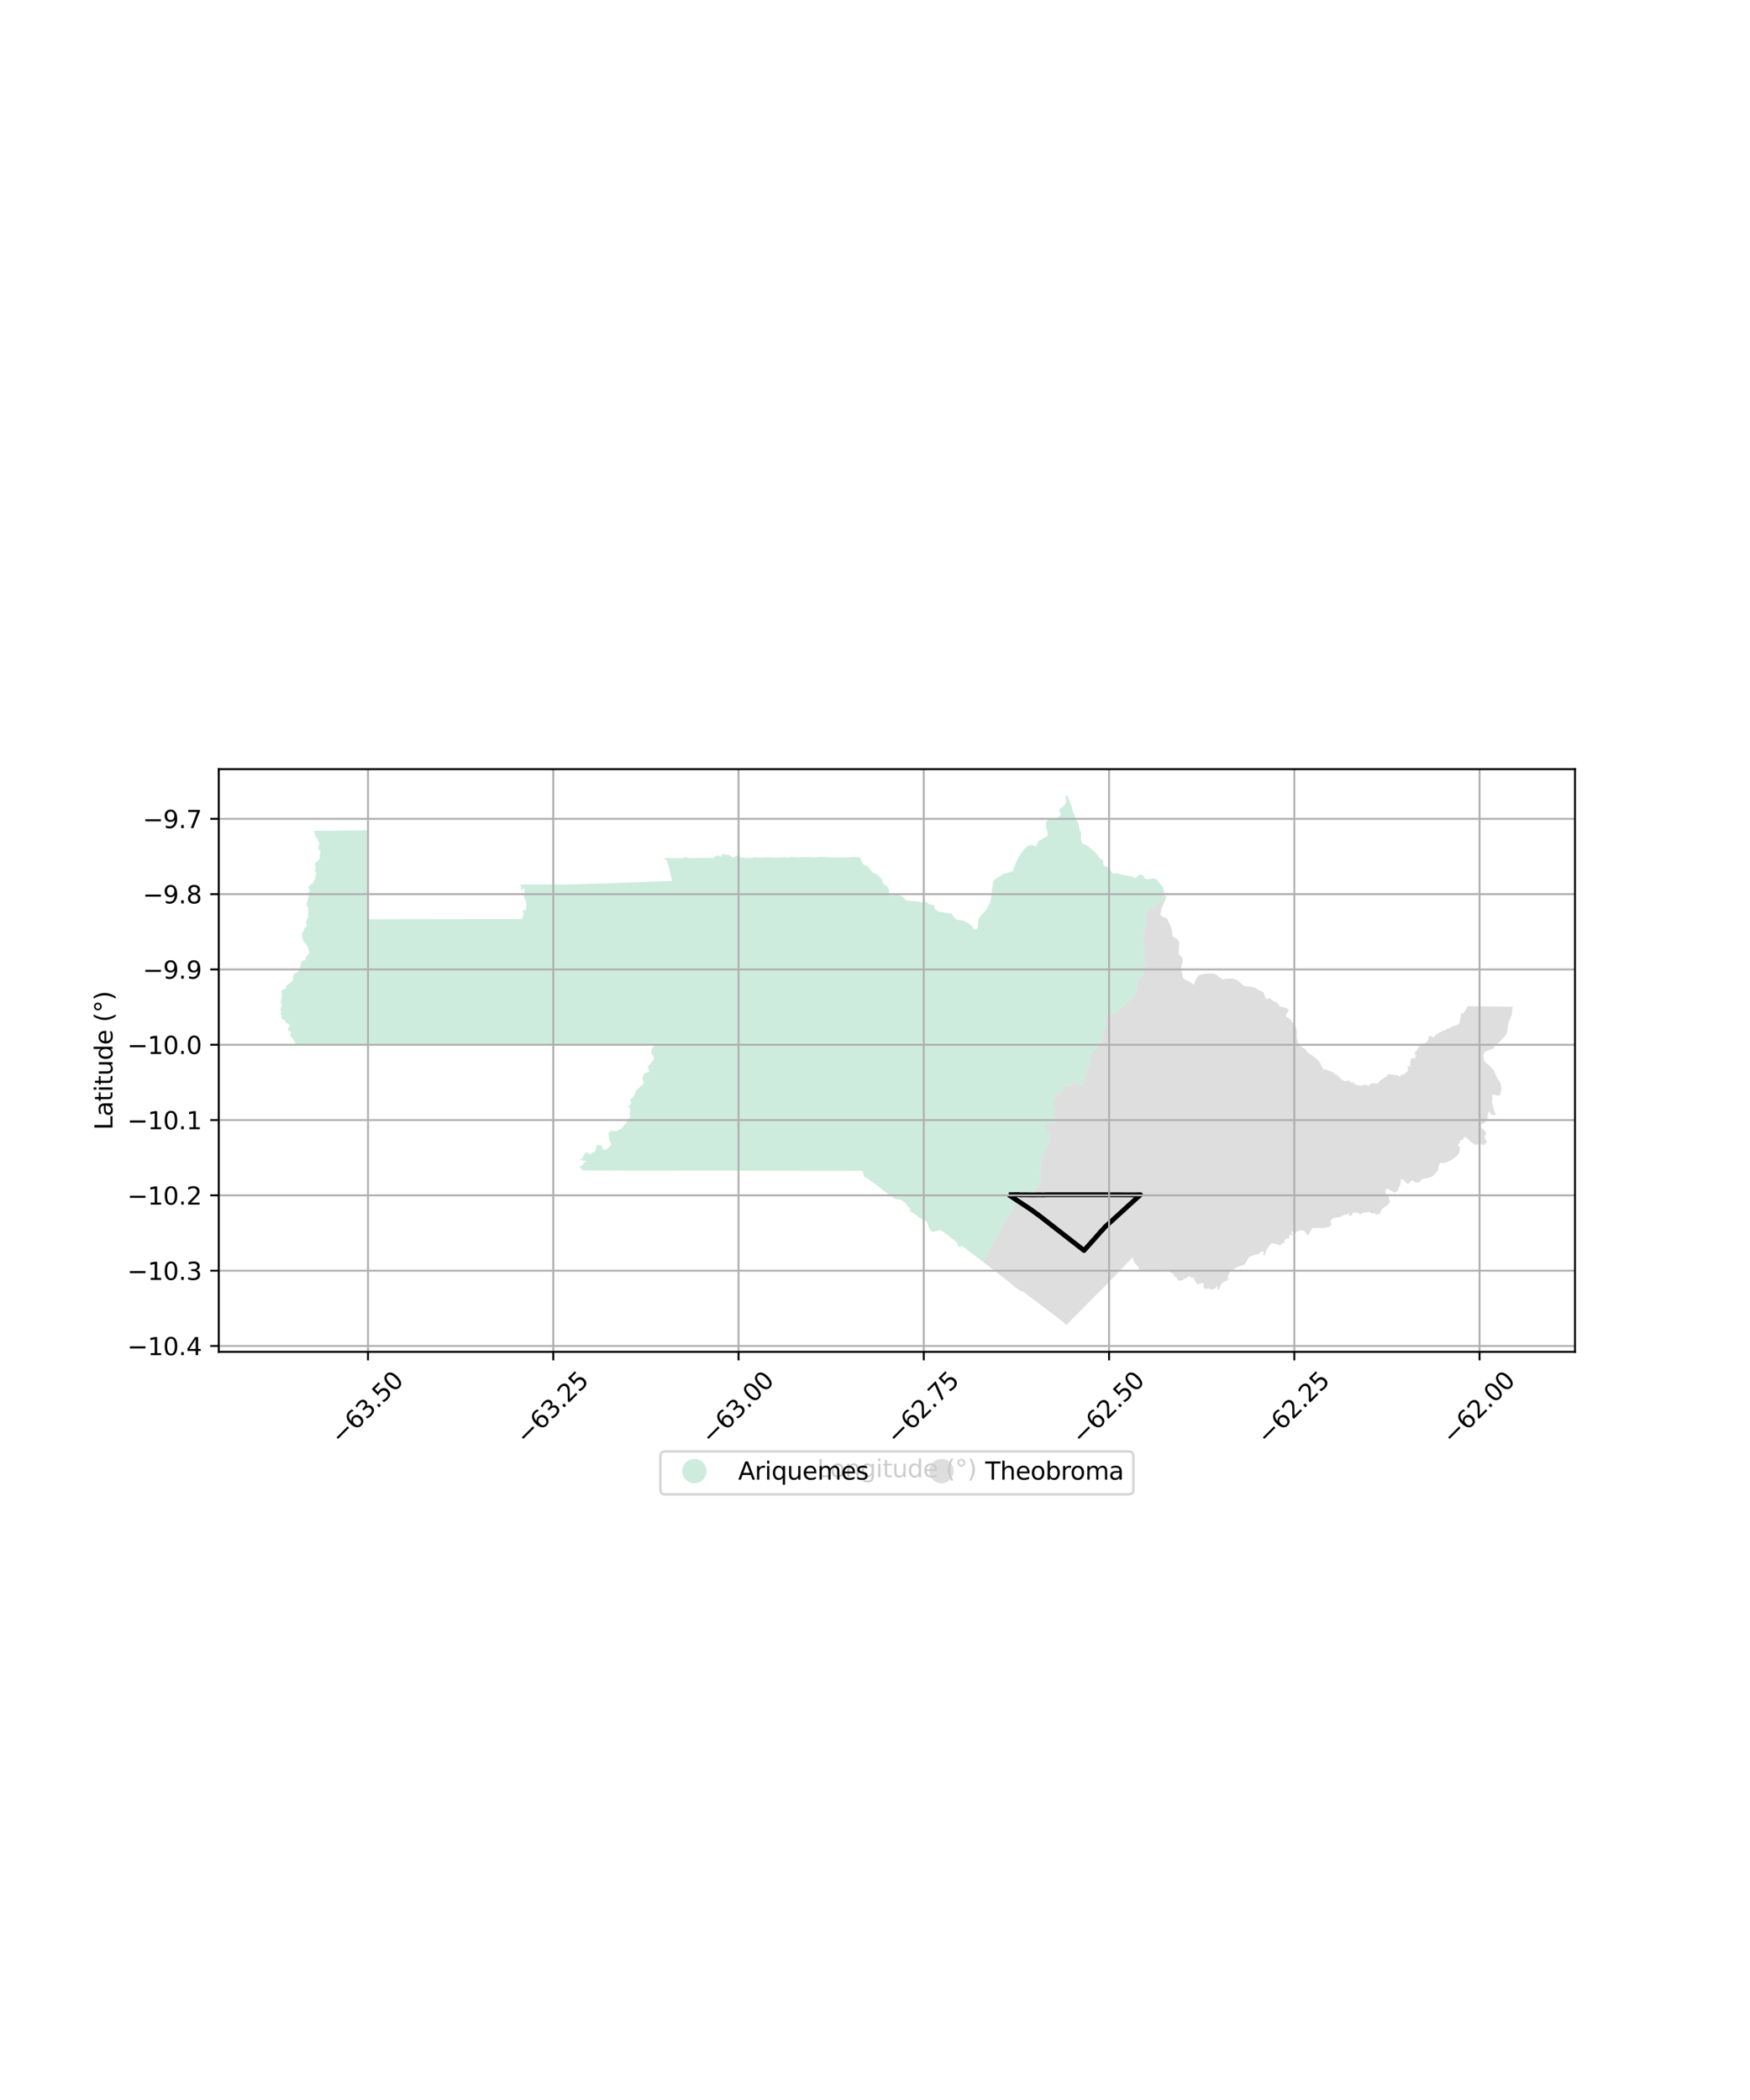 <?xml version="1.0" encoding="utf-8" standalone="no"?>
<!DOCTYPE svg PUBLIC "-//W3C//DTD SVG 1.1//EN"
  "http://www.w3.org/Graphics/SVG/1.1/DTD/svg11.dtd">
<svg xmlns:xlink="http://www.w3.org/1999/xlink" width="720pt" height="864pt" viewBox="0 0 720 864" xmlns="http://www.w3.org/2000/svg" version="1.1">
 <defs>
  <style type="text/css">*{stroke-linejoin: round; stroke-linecap: butt}</style>
 </defs>
 <g id="figure_1">
  <g id="patch_1">
   <path d="M 0 864 
L 720 864 
L 720 0 
L 0 0 
z
" style="fill: #ffffff"/>
  </g>
  <g id="axes_1">
   <g id="patch_2">
    <path d="M 90 556.191 
L 648 556.191 
L 648 316.449 
L 90 316.449 
z
" style="fill: #ffffff"/>
   </g>
   <g id="PatchCollection_1">
    <path d="M 568.218 498.091 
L 567.689 499.472 
L 567.002 499.382 
L 566.679 499.468 
L 566.553 499.729 
L 566.29 499.883 
L 566.053 499.689 
L 565.868 499.403 
L 565.604 499.139 
L 565.283 499.103 
L 564.587 499.283 
L 563.971 499.126 
L 563.732 498.784 
L 563.471 498.609 
L 562.937 498.63 
L 562.693 498.813 
L 561.319 498.879 
L 560.999 498.978 
L 560.583 499.013 
L 560.117 499.301 
L 559.99 499.569 
L 559.618 499.634 
L 559.252 499.486 
L 559.015 499.176 
L 558.094 498.942 
L 557.102 498.983 
L 556.72 498.899 
L 556.466 499.123 
L 556.474 499.376 
L 556.382 499.814 
L 555.89 500.11 
L 555.587 500.23 
L 555.163 500.252 
L 554.901 500.14 
L 554.922 500.062 
L 555.129 499.297 
L 554.984 499.068 
L 554.604 499.222 
L 554.357 499.76 
L 554.011 499.804 
L 553.376 499.791 
L 552.813 499.92 
L 551.35 500.693 
L 550.871 500.882 
L 550.267 500.891 
L 548.336 501.172 
L 547.261 502.635 
L 547.685 503.129 
L 547.768 503.815 
L 547.057 504.733 
L 544.805 505.197 
L 543.923 505.242 
L 542.881 505.187 
L 542.261 505.102 
L 540.993 505.293 
L 540.367 505.204 
L 539.748 505.366 
L 539.614 505.67 
L 539.577 505.904 
L 539.39 506.332 
L 538.682 507.2 
L 538.646 507.513 
L 538.451 507.932 
L 538.047 508.074 
L 537.528 507.792 
L 536.921 506.711 
L 536.3 506.257 
L 535.115 506.23 
L 534.099 506.447 
L 533.387 506.744 
L 532.943 507.413 
L 532.719 507.503 
L 532.396 507.392 
L 532.127 507.138 
L 532.1 506.899 
L 531.771 506.366 
L 531.472 506.622 
L 531.372 507.049 
L 531.695 508.04 
L 531.229 508.277 
L 530.896 508.014 
L 530.662 507.936 
L 530.483 508.298 
L 530.56 509.288 
L 529.629 509.469 
L 528.627 510.094 
L 528.442 510.44 
L 528.51 510.868 
L 528.306 511.409 
L 527.704 511.543 
L 527.341 511.936 
L 526.569 512.375 
L 525.816 512.222 
L 525.733 511.91 
L 525.258 511.841 
L 524.759 511.884 
L 524.114 511.499 
L 523.462 511.521 
L 522.623 511.888 
L 522.174 512.465 
L 521.912 513.027 
L 521.423 513.752 
L 520.97 514.764 
L 520.456 516.239 
L 520.109 516.522 
L 519.578 516.093 
L 519.898 515.657 
L 520.109 515.23 
L 519.771 514.849 
L 518.822 515.074 
L 518.32 515.405 
L 517.552 516.032 
L 516.262 516.273 
L 515.654 516.454 
L 515.18 516.764 
L 513.952 517.113 
L 513.672 517.483 
L 513.334 518.187 
L 512.197 520.043 
L 511.725 520.45 
L 510.776 520.705 
L 510.071 520.98 
L 509.115 521.214 
L 508.387 521.72 
L 507.2 522.369 
L 506.227 523.198 
L 505.617 524.042 
L 505.427 524.608 
L 505.368 524.917 
L 505.204 525.773 
L 505.399 526.446 
L 504.754 526.515 
L 504.949 526.798 
L 504.907 527.029 
L 504.067 527.127 
L 503.434 527.36 
L 502.941 527.805 
L 502.392 528.451 
L 502.171 528.817 
L 501.992 529.491 
L 501.619 530.322 
L 501.206 530.583 
L 500.826 530.531 
L 501.103 529.282 
L 500.857 529.232 
L 500.512 529.437 
L 499.977 530.049 
L 499.248 530.38 
L 498.385 530.59 
L 498.157 530.601 
L 497.903 530.381 
L 497.75 530.155 
L 497.496 530.051 
L 497.175 530.226 
L 496.946 529.89 
L 496.641 530.284 
L 496.336 530.414 
L 495.331 529.854 
L 495.2 529.498 
L 495.158 529.061 
L 495.261 528.346 
L 495.211 527.95 
L 494.777 527.809 
L 494.6 528.051 
L 493.602 528.044 
L 493.065 528.499 
L 492.372 528.053 
L 491.839 527.301 
L 491.729 526.906 
L 491.169 526.597 
L 491.119 526.261 
L 491.677 526.136 
L 491.677 525.781 
L 491.188 525.879 
L 490.721 525.734 
L 490.289 525.515 
L 489.873 525.568 
L 489.586 525.514 
L 489.527 525.503 
L 489.527 525.064 
L 489.254 525.08 
L 489.077 525.223 
L 488.653 525.264 
L 488.247 525.772 
L 487.249 526.151 
L 486.934 526.475 
L 486.561 526.684 
L 485.427 526.924 
L 484.928 526.828 
L 484.469 526.617 
L 484.243 525.786 
L 483.995 525.578 
L 483.267 525.212 
L 482.859 524.93 
L 482.801 524.385 
L 482.659 523.959 
L 482.464 523.771 
L 481.897 523.823 
L 481.581 523.568 
L 481.345 522.994 
L 480.032 522.416 
L 479.786 522.459 
L 478.982 522.305 
L 478.406 522.755 
L 477.305 522.918 
L 475.756 522.911 
L 474.757 522.391 
L 474.376 522.5 
L 473.639 522.534 
L 472.605 522.475 
L 471.572 522.507 
L 469.582 522.361 
L 469.098 522.614 
L 468.73 522.509 
L 468.334 521.264 
L 467.319 520.153 
L 466.66 519.253 
L 466.41 518.724 
L 466.224 518.008 
L 466.125 517.206 
L 460.133 523.424 
L 456.181 527.643 
L 452.244 531.531 
L 438.697 545.149 
L 438.553 545.294 
L 437.906 544.284 
L 430.382 538.577 
L 430.247 538.474 
L 420.918 531.397 
L 419.698 531.073 
L 404.482 519.138 
L 405.022 518.052 
L 410.714 507.396 
L 416.234 497.863 
L 419.037 492.874 
L 420.463 490.337 
L 422.44 491.142 
L 424.973 490.182 
L 426.152 489.323 
L 426.813 488.543 
L 427.294 487.355 
L 427.923 486.757 
L 428.048 486.323 
L 428.176 485.17 
L 428.084 483.743 
L 428.075 482.695 
L 427.931 481.696 
L 427.844 481.365 
L 427.828 481.304 
L 427.864 480.761 
L 428.245 478.705 
L 428.481 478.093 
L 428.641 476.983 
L 429.057 475.57 
L 429.617 473.965 
L 429.819 473.172 
L 430.335 472.693 
L 430.336 472.116 
L 430.396 471.766 
L 431.335 470.548 
L 431.894 469.915 
L 431.836 469.206 
L 431.631 468.397 
L 431.741 467.308 
L 431.862 466.823 
L 431.648 466.394 
L 431.294 465.988 
L 430.919 465.714 
L 430.368 465.21 
L 429.938 464.12 
L 429.956 463.543 
L 430.193 462.977 
L 430.703 462.587 
L 432.072 462.128 
L 432.707 462.045 
L 433.696 461.832 
L 434.475 461.501 
L 435.232 461.098 
L 435.552 460.578 
L 435.223 460.064 
L 434.765 459.917 
L 433.596 459.723 
L 433.01 459.1 
L 432.868 458.72 
L 433.046 457.99 
L 433.418 457.581 
L 433.901 457.305 
L 434.138 457.059 
L 434.216 456.44 
L 434.028 455.887 
L 433.613 455.108 
L 433.048 454.411 
L 433.241 453.293 
L 433.613 452.491 
L 433.865 451.655 
L 434.181 450.863 
L 434.43 450.483 
L 435.758 450.071 
L 436.416 449.77 
L 436.849 449.186 
L 437.398 447.85 
L 437.568 446.984 
L 438.002 446.568 
L 438.482 446.758 
L 439.06 446.871 
L 440.482 446.305 
L 440.999 446.003 
L 441.7 445.797 
L 442.134 445.494 
L 442.495 445.395 
L 442.574 445.373 
L 442.981 445.655 
L 443.532 446.194 
L 443.776 446.532 
L 444.088 446.3 
L 444.454 446.37 
L 444.735 445.948 
L 445.266 446.255 
L 445.86 446.007 
L 446.157 444.623 
L 446.394 443.224 
L 446.233 442.934 
L 446.512 442.42 
L 447.274 441.018 
L 447.036 439.831 
L 447.495 439.279 
L 447.994 439.456 
L 448.179 438.871 
L 447.874 438.613 
L 448.477 437.683 
L 448.637 437.1 
L 448.526 436.615 
L 448.781 436.017 
L 448.663 435.21 
L 448.51 434.76 
L 448.9 433.805 
L 449.393 432.811 
L 449.872 432.122 
L 450.347 431.721 
L 450.932 431.382 
L 451.306 430.695 
L 451.914 429.952 
L 452.949 429.207 
L 453.15 428.968 
L 453.406 428.405 
L 453.458 428.122 
L 453.405 427.842 
L 453.44 427.138 
L 453.312 426.365 
L 453.608 426.208 
L 454.006 425.744 
L 454.268 424.548 
L 454.32 423.954 
L 454.516 423.31 
L 454.656 423.03 
L 454.786 422.468 
L 454.972 421.971 
L 454.983 421.536 
L 454.896 421.195 
L 454.794 420.009 
L 454.88 419.347 
L 455.006 418.994 
L 455.371 418.46 
L 456.066 417.788 
L 456.759 417.351 
L 458.03 416.81 
L 458.395 416.874 
L 459.29 416.568 
L 459.753 416.194 
L 460.206 415.656 
L 460.732 415.242 
L 461.348 414.427 
L 461.722 414.262 
L 462.492 413.747 
L 463.271 413.059 
L 463.69 412.519 
L 464.364 411.865 
L 464.96 411.472 
L 465.431 411.051 
L 465.941 410.692 
L 466.669 409.53 
L 467.093 409.106 
L 467.221 408.82 
L 467.551 408.318 
L 467.651 407.994 
L 467.743 407.29 
L 467.998 406.471 
L 467.871 406.22 
L 467.796 405.643 
L 467.548 405.028 
L 467.541 404.633 
L 467.726 404.35 
L 467.643 404.043 
L 467.475 403.773 
L 467.93 403.11 
L 468.253 403.107 
L 468.431 402.82 
L 468.617 402.257 
L 469.914 401.231 
L 470.295 400.999 
L 470.513 400.772 
L 470.615 400.333 
L 470.446 398.776 
L 470.481 398.412 
L 470.665 398.042 
L 470.887 397.814 
L 471.056 397.531 
L 471.311 397.347 
L 471.511 397.118 
L 471.622 396.78 
L 471.572 396.428 
L 470.989 395.321 
L 470.861 394.554 
L 470.894 394.136 
L 470.792 393.575 
L 470.98 392.618 
L 470.538 390.092 
L 470.523 389.795 
L 470.566 389.456 
L 470.759 388.822 
L 470.701 388.494 
L 470.276 388.111 
L 469.97 387.353 
L 469.931 387.257 
L 469.929 386.908 
L 470.556 385.762 
L 470.615 385.477 
L 470.614 385.198 
L 470.776 384.379 
L 470.675 383.763 
L 470.735 383.479 
L 470.888 383.17 
L 470.767 382.903 
L 470.946 382.312 
L 470.885 381.947 
L 470.92 381.665 
L 471.37 381.124 
L 471.217 380.815 
L 471.258 380.486 
L 471.461 380.291 
L 471.725 380.164 
L 471.818 379.888 
L 471.692 379.635 
L 471.36 379.417 
L 471.31 379.099 
L 471.423 378.454 
L 471.766 377.99 
L 471.623 377.599 
L 471.268 377.14 
L 471.359 376.829 
L 471.599 376.212 
L 471.97 375.724 
L 472.097 375.455 
L 472.276 374.75 
L 472.48 374.508 
L 472.757 374.308 
L 472.894 373.934 
L 473.418 373.562 
L 474.063 373.461 
L 474.705 373.791 
L 474.994 373.704 
L 475.206 373.11 
L 475.247 372.787 
L 475.503 372.425 
L 476.052 372.201 
L 476.367 371.703 
L 476.604 371.56 
L 476.944 371.443 
L 477.509 371.379 
L 478.009 371.079 
L 478.213 370.823 
L 478.405 370.176 
L 478.552 369.947 
L 478.832 369.768 
L 479.718 369.687 
L 478.163 373.02 
L 477.863 373.892 
L 477.416 376.333 
L 477.84 376.823 
L 478.771 377.37 
L 479.667 377.556 
L 480.077 377.926 
L 480.298 378.223 
L 481.657 381.135 
L 482.217 383.086 
L 482.382 384.995 
L 482.887 385.523 
L 484.098 386.241 
L 484.952 387.238 
L 485.183 387.87 
L 485.006 391.181 
L 484.854 392.242 
L 485.17 392.773 
L 485.714 393.19 
L 486.164 393.752 
L 486.476 394.315 
L 486.686 395.248 
L 486.151 397.263 
L 485.911 398.515 
L 486.51 400.756 
L 486.604 402.083 
L 486.916 402.495 
L 487.326 402.8 
L 487.807 403.157 
L 489.12 403.67 
L 490.177 404.371 
L 491.026 405.121 
L 491.348 404.807 
L 492.002 402.966 
L 492.258 402.52 
L 493.262 401.317 
L 493.886 401.032 
L 496.172 400.581 
L 499.026 400.558 
L 499.687 400.669 
L 500.872 401.277 
L 501.23 401.766 
L 502.488 402.566 
L 503.042 402.801 
L 503.257 402.842 
L 504.895 402.63 
L 507.399 402.655 
L 507.69 402.725 
L 509.251 403.401 
L 511.836 405.668 
L 513.251 405.733 
L 515.534 406.132 
L 516.231 406.365 
L 516.969 406.686 
L 518.014 407.446 
L 519.694 408.168 
L 519.974 408.47 
L 520.245 409.535 
L 520.372 409.824 
L 520.649 410.455 
L 521.175 411.215 
L 521.507 411.171 
L 521.684 410.877 
L 521.963 410.735 
L 522.285 410.66 
L 522.607 410.782 
L 523.142 411.325 
L 524.115 412.014 
L 524.758 412.197 
L 525.367 412.645 
L 525.976 413.228 
L 526.631 414.172 
L 528.998 414.698 
L 529.813 415.107 
L 529.95 415.225 
L 530.1 415.354 
L 530.354 415.645 
L 529.239 417.194 
L 529.028 417.87 
L 529.169 418.193 
L 529.781 418.658 
L 529.912 418.704 
L 530.297 418.923 
L 530.94 419.477 
L 531.763 420.717 
L 532.627 421.275 
L 532.993 422.57 
L 533.462 423.388 
L 533.558 424.132 
L 533.517 426.812 
L 533.804 428.152 
L 534.278 429.982 
L 536.473 431.247 
L 537.151 431.835 
L 538.072 433.084 
L 540.755 434.867 
L 542.221 436.142 
L 543.27 437.445 
L 543.264 437.738 
L 544.162 439.411 
L 544.863 440.139 
L 545.506 439.943 
L 546.296 440.296 
L 546.49 440.781 
L 546.77 440.508 
L 547.099 440.549 
L 548.183 441.245 
L 548.769 441.204 
L 548.792 441.612 
L 549.209 442.069 
L 549.945 441.991 
L 550.539 442.863 
L 551.063 443.005 
L 551.24 443.648 
L 551.484 443.718 
L 551.673 443.771 
L 552.003 444.051 
L 552.147 444.509 
L 552.688 444.44 
L 553.319 444.825 
L 553.884 444.796 
L 554.528 444.447 
L 555.473 444.923 
L 555.705 445.516 
L 556.205 445.353 
L 556.915 445.424 
L 557.541 446.177 
L 558.33 446.269 
L 558.771 446.765 
L 559.084 446.493 
L 559.872 446.725 
L 561.921 446.172 
L 562.868 446.67 
L 563.378 446.666 
L 563.658 445.94 
L 564.809 445.611 
L 566.554 445.801 
L 567.156 445.55 
L 567.451 444.856 
L 570.508 442.741 
L 570.897 442.221 
L 572.031 441.69 
L 572.186 442.167 
L 573.543 442.095 
L 573.955 442.357 
L 574.691 442.317 
L 575.81 442.997 
L 576.328 442.837 
L 576.334 442.155 
L 576.953 442.225 
L 577.843 441.996 
L 579.445 440.331 
L 579.163 439.783 
L 579.231 439.29 
L 579.114 438.637 
L 579.478 438.63 
L 579.85 438.814 
L 580.181 438.758 
L 580.162 436.58 
L 580.509 436.2 
L 580.252 435.6 
L 582.119 435.287 
L 582.509 434.944 
L 582.052 432.752 
L 582.528 432.596 
L 583.221 431.79 
L 583.28 431.398 
L 583.601 430.906 
L 584.576 430.064 
L 584.735 429.46 
L 585.041 429.359 
L 585.755 429.431 
L 586.817 428.857 
L 587.692 427.634 
L 587.678 426.848 
L 587.811 426.396 
L 588.098 426.237 
L 588.694 426.285 
L 589.512 426.759 
L 589.887 426.847 
L 590.442 426.042 
L 591.783 425.045 
L 592.164 424.931 
L 593.295 424.22 
L 594.789 423.813 
L 595.147 423.281 
L 595.468 423.333 
L 595.753 423.278 
L 595.952 423.036 
L 596.637 423 
L 597.55 422.151 
L 599.134 421.854 
L 600.243 421.311 
L 600.618 420.357 
L 601.151 417.048 
L 601.345 416.811 
L 601.921 417.008 
L 602.208 416.899 
L 602.354 416.32 
L 602.903 415.891 
L 603.434 414.897 
L 603.749 414.015 
L 603.866 413.977 
L 622.074 414.22 
L 622.636 414.256 
L 622.299 414.56 
L 622.01 417.417 
L 620.766 420.416 
L 620.426 421.607 
L 620.303 423.348 
L 619.918 425.153 
L 619.582 425.776 
L 618.81 426.742 
L 615.604 429.907 
L 614.272 431.397 
L 613.54 431.833 
L 612.761 432.003 
L 610.839 432.823 
L 610.501 433.516 
L 610.305 434.372 
L 610.411 435.709 
L 610.775 436.663 
L 614.185 439.782 
L 614.793 440.832 
L 615.843 443.316 
L 617.131 445.249 
L 617.512 446.327 
L 617.759 448.185 
L 617.072 450.768 
L 615.719 450.709 
L 614.658 450.308 
L 613.82 450.445 
L 614.066 451.903 
L 613.76 453.462 
L 614.126 454.355 
L 614.849 457.548 
L 615.335 458.06 
L 615.269 458.708 
L 614.597 458.739 
L 613.785 458.638 
L 613.186 458.327 
L 612.989 457.728 
L 612.692 457.235 
L 612.295 457.776 
L 612.06 459.114 
L 611.998 460.347 
L 611.144 461.595 
L 610.534 462.118 
L 610.018 462.364 
L 609.306 462.579 
L 609.449 463.576 
L 609.62 464.296 
L 610.093 464.516 
L 610.754 465.138 
L 611.201 465.834 
L 611.491 466.524 
L 611.236 467.148 
L 610.745 467.339 
L 610.983 468.412 
L 611.414 468.985 
L 611.754 469.767 
L 611.82 470.141 
L 611.312 470.278 
L 610.535 471.214 
L 609.907 470.877 
L 609.22 470.607 
L 608.391 470.848 
L 606.968 470.968 
L 605.501 470.048 
L 603.243 468.004 
L 602.487 467.731 
L 602.294 468.003 
L 601.861 468.966 
L 601.506 469.057 
L 600.719 469.114 
L 600.727 469.816 
L 600.532 470.291 
L 599.905 471.123 
L 600.066 471.615 
L 600.879 472.012 
L 600.48 472.5 
L 600.439 472.792 
L 600.633 473.291 
L 600.455 473.839 
L 600.159 474.57 
L 599.543 475.396 
L 597.802 476.86 
L 596.981 477.386 
L 595.95 477.766 
L 594.248 478.51 
L 593.408 478.592 
L 592.8 478.327 
L 592.238 478.859 
L 591.86 479.661 
L 591.767 480.391 
L 591.851 481.241 
L 590.775 482.412 
L 590.156 483.257 
L 589.876 483.517 
L 589.478 483.886 
L 588.546 484.308 
L 586.879 484.772 
L 585.27 485.123 
L 584.797 485.117 
L 584.602 485.592 
L 584.162 486.253 
L 583.695 486.555 
L 583.254 486.618 
L 582.68 486.527 
L 581.806 486.183 
L 580.884 485.549 
L 579.91 486.674 
L 579.351 487.068 
L 578.894 486.882 
L 578.555 486.665 
L 578.207 486.216 
L 577.502 485.568 
L 576.912 485.134 
L 576.503 485.121 
L 576.334 485.625 
L 576.332 486.282 
L 576.048 487.558 
L 574.956 489.967 
L 574.388 490.444 
L 573.725 490.668 
L 572.71 490.11 
L 572.127 489.935 
L 571.764 489.552 
L 571.313 489.19 
L 570.736 489.092 
L 570.29 489.262 
L 570.101 489.584 
L 570.018 490.467 
L 570.262 491.136 
L 570.727 491.67 
L 571.271 492.407 
L 571.55 493.278 
L 571.899 494.053 
L 571.728 494.817 
L 571.262 495.429 
L 570.397 496.179 
L 569.685 496.585 
L 568.357 497.729 
L 568.218 498.091 
" clip-path="url(#p5a7f6211fe)" style="fill: #cccccc; fill-opacity: 0.65"/>
    <path d="M 249.178 472.987 
L 249.748 472.693 
L 251.002 471.659 
L 251.298 471.223 
L 251.298 470.616 
L 250.705 468.953 
L 250.664 468.143 
L 250.443 467.211 
L 250.4 466.355 
L 251.036 465.605 
L 251.179 465.355 
L 251.765 465.108 
L 252.924 465.467 
L 253.49 465.408 
L 254.222 465.124 
L 254.678 464.824 
L 255.305 464.518 
L 255.524 464.505 
L 256.082 463.782 
L 256.445 463.509 
L 256.702 463.231 
L 256.989 462.813 
L 257.04 462.604 
L 257.566 462.101 
L 257.794 461.979 
L 257.972 461.185 
L 258.21 460.769 
L 258.471 460.479 
L 259.007 460.046 
L 259.242 459.679 
L 259.25 459.02 
L 259.182 458.907 
L 259.019 458.633 
L 259.003 458.351 
L 259.012 458.061 
L 259.279 457.456 
L 259.296 456.78 
L 259.249 456.28 
L 258.833 455.667 
L 258.682 455.245 
L 258.666 454.874 
L 259.049 454.713 
L 259.418 454.456 
L 259.577 453.988 
L 259.649 453.521 
L 259.332 452.72 
L 259.394 452.377 
L 259.666 452.039 
L 260.282 451.523 
L 260.777 450.911 
L 261.098 450.347 
L 261.297 449.46 
L 261.809 448.687 
L 262.545 447.866 
L 263.224 447.383 
L 263.416 446.964 
L 263.592 446.739 
L 264.311 446.497 
L 264.703 445.981 
L 264.608 444.628 
L 264.329 443.79 
L 264.281 443.306 
L 264.409 442.903 
L 264.728 442.581 
L 265.245 441.589 
L 266.431 441.147 
L 267.103 441.051 
L 266.999 440.39 
L 266.679 439.6 
L 266.488 438.843 
L 266.648 438.488 
L 266.977 438.287 
L 267.847 437.554 
L 268.167 437.006 
L 268.263 436.62 
L 268.918 436.073 
L 269.014 435.556 
L 269.079 434.494 
L 268.488 434.138 
L 268.072 433.526 
L 268.008 432.978 
L 268.009 432.333 
L 268.185 431.527 
L 268.748 430.676 
L 268.888 430.465 
L 269.208 430.207 
L 269.367 429.975 
L 266.326 429.977 
L 257.533 429.983 
L 195.466 430.007 
L 173.659 430.006 
L 171.961 430.006 
L 151.262 430.001 
L 121.842 429.965 
L 121.568 429.555 
L 121.687 429.256 
L 121.11 428.523 
L 120.949 428.065 
L 120.446 427.46 
L 120.043 426.765 
L 119.621 426.49 
L 119.433 426.147 
L 119.366 425.697 
L 119.441 425.404 
L 119.713 425.235 
L 119.816 424.942 
L 119.543 424.478 
L 119.155 424.246 
L 118.562 424.159 
L 118.485 423.175 
L 119.035 422.415 
L 119.097 421.671 
L 119.025 421.328 
L 118.655 421.248 
L 118.323 420.987 
L 118.002 421.135 
L 117.731 420.987 
L 117.545 420.586 
L 117.487 420.269 
L 117.148 419.798 
L 116.9 419.594 
L 116.579 419.565 
L 116.181 419.388 
L 116.055 418.918 
L 115.783 418.637 
L 115.859 417.822 
L 115.427 417.072 
L 115.672 416.283 
L 115.624 415.844 
L 115.364 415.541 
L 115.437 415.002 
L 115.675 414.205 
L 115.988 413.939 
L 115.674 412.817 
L 115.462 412.528 
L 115.632 411.834 
L 115.614 411.391 
L 115.741 410.98 
L 115.698 410.628 
L 115.766 410.293 
L 116.03 410.026 
L 116.031 409.031 
L 115.724 408.589 
L 115.756 407.833 
L 116.063 407.335 
L 116.326 407.105 
L 116.629 407.105 
L 116.943 406.932 
L 117.4 406.788 
L 117.67 406.485 
L 117.605 406.058 
L 117.75 405.484 
L 117.952 405.28 
L 118.663 405.059 
L 118.789 404.738 
L 119.238 404.438 
L 119.722 404.195 
L 119.967 403.916 
L 120.002 403.581 
L 120.459 403.447 
L 120.629 402.958 
L 120.542 402.565 
L 120.686 401.462 
L 120.942 400.772 
L 121.509 400.235 
L 121.939 400.236 
L 122.655 399.724 
L 122.78 399.447 
L 123.024 399.153 
L 123.262 398.726 
L 123.405 398.132 
L 123.585 397.748 
L 123.711 397.151 
L 123.651 396.716 
L 123.769 396.291 
L 124.61 395.228 
L 124.887 395.131 
L 125.277 395.112 
L 125.641 395.001 
L 125.837 394.713 
L 125.752 394.327 
L 125.753 393.843 
L 126.098 393.451 
L 126.411 393.209 
L 126.76 392.773 
L 127.183 392.083 
L 127.277 391.622 
L 126.919 390.804 
L 126.986 390.505 
L 126.879 390.085 
L 126.682 389.761 
L 126.632 389.472 
L 126.064 388.903 
L 126.049 388.487 
L 125.268 387.791 
L 124.677 386.865 
L 124.524 386.445 
L 124.302 385.475 
L 124.294 384.009 
L 124.539 383.505 
L 124.728 383.323 
L 124.837 383.217 
L 125.032 382.901 
L 125.192 382.158 
L 125.364 381.725 
L 125.632 381.476 
L 126.056 381.427 
L 126.269 380.572 
L 126.14 380.158 
L 125.904 379.754 
L 125.957 379.314 
L 126.293 378.009 
L 126.454 377.734 
L 126.761 377.709 
L 126.853 377.195 
L 126.87 376.916 
L 126.811 376.627 
L 126.565 376.479 
L 126.632 376.075 
L 126.853 375.647 
L 126.887 375.319 
L 126.632 375.121 
L 126.633 374.829 
L 126.896 373.852 
L 126.937 373.496 
L 126.623 373.08 
L 126.301 372.869 
L 126.073 372.495 
L 126.04 372.179 
L 126.507 370.914 
L 126.619 370.453 
L 126.767 369.118 
L 127.006 368.917 
L 126.852 367.809 
L 126.641 367.577 
L 126.886 367.094 
L 127.404 366.57 
L 127.422 366.247 
L 127.302 365.762 
L 126.894 365.447 
L 126.827 365.052 
L 127.157 364.591 
L 127.591 364.196 
L 128.843 363.365 
L 129.064 363.055 
L 129.07 362.697 
L 129.138 362.194 
L 129.48 362.03 
L 129.681 360.709 
L 130.018 359.722 
L 129.968 358.897 
L 129.629 358.515 
L 129.623 358.168 
L 129.876 357.165 
L 129.923 356.765 
L 129.524 355.849 
L 129.53 355.466 
L 129.726 355.214 
L 129.823 354.891 
L 130.001 354.768 
L 130.368 354.514 
L 130.877 353.829 
L 131.249 353.648 
L 131.603 353.202 
L 131.613 352.746 
L 131.463 352.023 
L 131.535 351.688 
L 131.826 350.939 
L 131.832 350.4 
L 131.679 350.02 
L 131.308 349.702 
L 131.138 349.421 
L 130.929 348.291 
L 130.926 347.96 
L 131.019 347.626 
L 131.391 347.431 
L 131.388 346.891 
L 130.951 346.081 
L 130.605 345.071 
L 130.332 344.889 
L 130.046 344.49 
L 129.825 343.841 
L 129.677 343.608 
L 129.555 343.161 
L 129.504 342.493 
L 129.284 342.045 
L 128.978 341.846 
L 129.223 341.843 
L 151.41 341.629 
L 151.519 341.596 
L 151.695 341.544 
L 151.694 355.509 
L 151.694 356.048 
L 151.693 362.733 
L 151.691 370.131 
L 151.689 378.228 
L 206.657 378.153 
L 214.827 378.14 
L 214.913 377.578 
L 215.273 376.806 
L 215.338 376.401 
L 215.483 376.012 
L 215.331 375.551 
L 214.974 375.018 
L 214.983 374.877 
L 215.101 374.742 
L 215.617 374.508 
L 215.905 374.436 
L 216.213 374.541 
L 216.338 374.42 
L 216.439 374.215 
L 216.483 373.95 
L 216.44 373.274 
L 216.506 372.481 
L 216.617 372.309 
L 216.669 372.055 
L 216.507 372.075 
L 216.581 371.823 
L 216.362 371.745 
L 216.353 371.689 
L 216.497 370.872 
L 216.16 370.318 
L 216.101 369.957 
L 215.585 369.083 
L 215.677 367.982 
L 215.77 367.648 
L 215.77 367.141 
L 215.93 366.379 
L 215.719 366.409 
L 215.575 366.339 
L 215.609 366.226 
L 215.899 365.908 
L 215.797 365.653 
L 215.432 365.397 
L 215.168 365.561 
L 214.61 366.264 
L 214.246 365.929 
L 214.254 365.663 
L 214.44 364.872 
L 214.424 364.728 
L 214.288 364.729 
L 214.212 364.663 
L 214.27 364.362 
L 214.228 364.271 
L 213.999 364.29 
L 213.704 363.899 
L 232.96 363.914 
L 238.17 363.809 
L 247.628 363.444 
L 254.005 363.271 
L 262.045 362.965 
L 276.373 362.42 
L 276.447 362.097 
L 275.622 358.852 
L 275.106 356.308 
L 274.623 354.773 
L 274.192 353.903 
L 273.918 353.599 
L 272.877 353.185 
L 273.513 353.035 
L 280.687 353.067 
L 281.465 352.941 
L 281.687 352.67 
L 282.159 352.591 
L 282.923 353.013 
L 293.456 352.953 
L 293.9 352.693 
L 294.187 352.372 
L 294.56 352.117 
L 294.942 352.004 
L 295.287 351.961 
L 295.828 352.111 
L 296.134 352.329 
L 296.581 352.538 
L 296.753 352.445 
L 296.929 352.09 
L 296.99 351.801 
L 297.32 351.204 
L 297.575 351.136 
L 298.472 351.71 
L 298.947 351.919 
L 299.123 351.57 
L 299.54 351.57 
L 299.879 351.781 
L 300.157 352.062 
L 300.574 352.301 
L 301.09 352.441 
L 301.944 352.846 
L 302.189 352.72 
L 302.554 352.231 
L 303.366 352.026 
L 304.146 352.581 
L 304.704 352.523 
L 304.975 352.988 
L 305.299 352.733 
L 306.688 352.939 
L 309.168 352.949 
L 310.108 352.847 
L 310.463 352.607 
L 310.844 352.717 
L 311.26 352.68 
L 311.516 352.887 
L 314.733 352.849 
L 316.104 352.703 
L 317.856 352.888 
L 321.407 352.846 
L 323.21 352.672 
L 323.778 352.944 
L 324.573 352.935 
L 325.098 352.552 
L 327.97 352.727 
L 333.254 352.617 
L 335.964 352.868 
L 336.599 352.577 
L 339.277 352.52 
L 341.121 352.781 
L 348.38 352.78 
L 350.776 352.543 
L 353.216 352.698 
L 353.579 352.721 
L 354.081 353.3 
L 354.358 353.875 
L 354.63 354.649 
L 355.012 355.418 
L 355.834 355.993 
L 356.476 356.187 
L 357.035 356.621 
L 359.001 358.949 
L 360.381 359.55 
L 361.11 359.925 
L 362.651 361.498 
L 363.008 362.299 
L 363.09 362.872 
L 363.446 363.533 
L 364.192 364.095 
L 364.642 364.362 
L 365.082 364.85 
L 365.478 365.466 
L 365.784 366.505 
L 365.75 367.363 
L 365.952 368.025 
L 366.504 368.416 
L 367.174 368.542 
L 367.883 368.385 
L 368.538 368.134 
L 369.451 368.099 
L 370.205 368.307 
L 371.849 369.314 
L 372.626 370.378 
L 373.927 370.625 
L 375.902 370.721 
L 375.944 370.736 
L 376.752 370.762 
L 377.86 370.95 
L 378.433 371.167 
L 378.7 371.184 
L 379.988 371.156 
L 380.449 370.905 
L 380.631 370.867 
L 381.435 371.362 
L 382.151 371.921 
L 382.849 372.182 
L 383.706 372.253 
L 384.01 372.181 
L 384.207 372.361 
L 384.441 372.975 
L 384.574 373.771 
L 384.747 374.096 
L 385.313 374.543 
L 385.948 374.933 
L 390.292 375.749 
L 391.435 375.829 
L 392.851 377.749 
L 393.369 378.254 
L 394.639 378.586 
L 395.671 378.585 
L 396.816 378.919 
L 397.162 379.31 
L 397.628 379.552 
L 398.237 379.725 
L 398.646 380.086 
L 399.958 381.059 
L 400.569 382.164 
L 401.321 382.649 
L 401.93 382.105 
L 402.303 381.33 
L 402.404 380.529 
L 402.413 379.557 
L 402.558 378.377 
L 402.921 377.538 
L 404.361 375.827 
L 405.182 375.051 
L 405.988 373.879 
L 407.272 371.374 
L 407.57 370.19 
L 408.453 364.074 
L 408.571 362.96 
L 409.155 361.958 
L 409.958 361.297 
L 412.137 360.051 
L 412.637 359.628 
L 413.721 359.306 
L 415.474 358.886 
L 416.709 358.318 
L 417.682 355.589 
L 419.04 352.826 
L 420.715 350.219 
L 421.808 348.98 
L 422.713 348.053 
L 423.703 347.703 
L 424.857 347.771 
L 426.059 348.218 
L 426.484 347.874 
L 426.619 347.401 
L 427.194 346.273 
L 427.879 345.68 
L 430.285 344.392 
L 430.998 343.911 
L 430.963 342.457 
L 430.514 340.836 
L 430.304 340.271 
L 430.309 338.851 
L 430.531 337.965 
L 430.986 337.445 
L 431.684 337.137 
L 434.037 336.825 
L 435.037 336.479 
L 435.773 335.962 
L 436.375 335.251 
L 436.433 334.7 
L 435.978 334.021 
L 435.791 333.531 
L 436.196 332.644 
L 437.765 331.505 
L 438.558 330.525 
L 438.696 329.912 
L 438.312 328.254 
L 438.391 327.574 
L 439.049 327.346 
L 439.601 327.845 
L 439.467 328.168 
L 440.795 331.411 
L 441.388 333.93 
L 441.914 334.797 
L 442.887 337.281 
L 443.769 339.06 
L 444.192 341.673 
L 444.513 341.873 
L 444.86 342.422 
L 444.699 344.419 
L 444.869 345.969 
L 445.174 346.882 
L 447.865 348.269 
L 449.594 349.939 
L 450.298 350.348 
L 451.405 351.651 
L 452.134 352.763 
L 452.618 353.245 
L 453.751 353.818 
L 453.924 354.05 
L 453.941 355.931 
L 454.266 356.228 
L 454.565 356.39 
L 456.014 356.809 
L 456.887 357.888 
L 457.639 359.226 
L 458.208 359.42 
L 459.503 359.22 
L 461.285 359.893 
L 462.409 359.936 
L 463.095 360.189 
L 463.937 360.203 
L 464.942 360.49 
L 465.596 360.533 
L 466.609 361.173 
L 467.56 361.069 
L 468.353 360.156 
L 468.634 359.967 
L 468.898 359.877 
L 469.709 359.814 
L 470.489 360.435 
L 470.99 361.329 
L 471.748 361.757 
L 474.215 361.373 
L 475.865 361.848 
L 476.501 362.57 
L 476.975 363.409 
L 477.704 363.925 
L 478.234 364.664 
L 478.833 366.265 
L 479.06 368.085 
L 479.39 368.657 
L 479.853 369.023 
L 479.889 369.313 
L 479.813 369.316 
L 479.718 369.687 
L 478.832 369.768 
L 478.552 369.947 
L 478.405 370.176 
L 478.213 370.823 
L 478.009 371.079 
L 477.509 371.379 
L 476.944 371.443 
L 476.604 371.56 
L 476.367 371.703 
L 476.052 372.201 
L 475.503 372.425 
L 475.247 372.787 
L 475.206 373.11 
L 474.994 373.704 
L 474.705 373.791 
L 474.063 373.461 
L 473.418 373.562 
L 472.894 373.934 
L 472.757 374.308 
L 472.48 374.508 
L 472.276 374.75 
L 472.097 375.455 
L 471.97 375.724 
L 471.599 376.212 
L 471.359 376.829 
L 471.268 377.14 
L 471.623 377.599 
L 471.766 377.99 
L 471.423 378.454 
L 471.31 379.099 
L 471.36 379.417 
L 471.692 379.635 
L 471.818 379.888 
L 471.725 380.164 
L 471.461 380.291 
L 471.258 380.486 
L 471.217 380.815 
L 471.37 381.124 
L 470.92 381.665 
L 470.885 381.947 
L 470.946 382.312 
L 470.767 382.903 
L 470.888 383.17 
L 470.735 383.479 
L 470.675 383.763 
L 470.776 384.379 
L 470.614 385.198 
L 470.615 385.477 
L 470.556 385.762 
L 469.929 386.908 
L 469.931 387.257 
L 469.97 387.353 
L 470.276 388.111 
L 470.701 388.494 
L 470.759 388.822 
L 470.566 389.456 
L 470.523 389.795 
L 470.538 390.092 
L 470.98 392.618 
L 470.792 393.575 
L 470.894 394.136 
L 470.861 394.554 
L 470.989 395.321 
L 471.572 396.428 
L 471.622 396.78 
L 471.511 397.118 
L 471.311 397.347 
L 471.056 397.531 
L 470.887 397.814 
L 470.665 398.042 
L 470.481 398.412 
L 470.446 398.776 
L 470.615 400.333 
L 470.513 400.772 
L 470.295 400.999 
L 469.914 401.231 
L 468.617 402.257 
L 468.431 402.82 
L 468.253 403.107 
L 467.93 403.11 
L 467.475 403.773 
L 467.643 404.043 
L 467.726 404.35 
L 467.541 404.633 
L 467.548 405.028 
L 467.796 405.643 
L 467.871 406.22 
L 467.998 406.471 
L 467.743 407.29 
L 467.651 407.994 
L 467.551 408.318 
L 467.221 408.82 
L 467.093 409.106 
L 466.669 409.53 
L 465.941 410.692 
L 465.431 411.051 
L 464.96 411.472 
L 464.364 411.865 
L 463.69 412.519 
L 463.271 413.059 
L 462.492 413.747 
L 461.722 414.262 
L 461.348 414.427 
L 460.732 415.242 
L 460.206 415.656 
L 459.753 416.194 
L 459.29 416.568 
L 458.395 416.874 
L 458.03 416.81 
L 456.759 417.351 
L 456.066 417.788 
L 455.371 418.46 
L 455.006 418.994 
L 454.88 419.347 
L 454.794 420.009 
L 454.896 421.195 
L 454.983 421.536 
L 454.972 421.971 
L 454.786 422.468 
L 454.656 423.03 
L 454.516 423.31 
L 454.32 423.954 
L 454.268 424.548 
L 454.006 425.744 
L 453.608 426.208 
L 453.312 426.365 
L 453.44 427.138 
L 453.405 427.842 
L 453.458 428.122 
L 453.406 428.405 
L 453.15 428.968 
L 452.949 429.207 
L 451.914 429.952 
L 451.306 430.695 
L 450.932 431.382 
L 450.347 431.721 
L 449.872 432.122 
L 449.393 432.811 
L 448.9 433.805 
L 448.51 434.76 
L 448.663 435.21 
L 448.781 436.017 
L 448.526 436.615 
L 448.637 437.1 
L 448.477 437.683 
L 447.874 438.613 
L 448.179 438.871 
L 447.994 439.456 
L 447.495 439.279 
L 447.036 439.831 
L 447.274 441.018 
L 446.512 442.42 
L 446.233 442.934 
L 446.394 443.224 
L 446.157 444.623 
L 445.86 446.007 
L 445.266 446.255 
L 444.735 445.948 
L 444.454 446.37 
L 444.088 446.3 
L 443.776 446.532 
L 443.532 446.194 
L 442.981 445.655 
L 442.574 445.373 
L 442.495 445.395 
L 442.134 445.494 
L 441.7 445.797 
L 440.999 446.003 
L 440.482 446.305 
L 439.06 446.871 
L 438.482 446.758 
L 438.002 446.568 
L 437.568 446.984 
L 437.398 447.85 
L 436.849 449.186 
L 436.416 449.77 
L 435.758 450.071 
L 434.43 450.483 
L 434.181 450.863 
L 433.865 451.655 
L 433.613 452.491 
L 433.241 453.293 
L 433.048 454.411 
L 433.613 455.108 
L 434.028 455.887 
L 434.216 456.44 
L 434.138 457.059 
L 433.901 457.305 
L 433.418 457.581 
L 433.046 457.99 
L 432.868 458.72 
L 433.01 459.1 
L 433.596 459.723 
L 434.765 459.917 
L 435.223 460.064 
L 435.552 460.578 
L 435.232 461.098 
L 434.475 461.501 
L 433.696 461.832 
L 432.707 462.045 
L 432.072 462.128 
L 430.703 462.587 
L 430.193 462.977 
L 429.956 463.543 
L 429.938 464.12 
L 430.368 465.21 
L 430.919 465.714 
L 431.294 465.988 
L 431.648 466.394 
L 431.862 466.823 
L 431.741 467.308 
L 431.631 468.397 
L 431.836 469.206 
L 431.894 469.915 
L 431.335 470.548 
L 430.396 471.766 
L 430.336 472.116 
L 430.335 472.693 
L 429.819 473.172 
L 429.617 473.965 
L 429.057 475.57 
L 428.641 476.983 
L 428.481 478.093 
L 428.245 478.705 
L 427.864 480.761 
L 427.828 481.304 
L 427.844 481.365 
L 427.931 481.696 
L 428.075 482.695 
L 428.084 483.743 
L 428.176 485.17 
L 428.048 486.323 
L 427.923 486.757 
L 427.294 487.355 
L 426.813 488.543 
L 426.152 489.323 
L 424.973 490.182 
L 422.44 491.142 
L 420.463 490.337 
L 419.037 492.874 
L 416.234 497.863 
L 410.714 507.396 
L 405.022 518.052 
L 404.482 519.138 
L 404.47 519.161 
L 404.228 519.004 
L 395.62 512.434 
L 394.934 513.272 
L 394.628 512.738 
L 393.91 512.74 
L 394.028 511.602 
L 392.767 510.437 
L 390.115 508.343 
L 388.863 507.444 
L 387.255 506.288 
L 386.602 506.057 
L 384.382 506.748 
L 383.305 506.707 
L 382.681 506.103 
L 382.273 505.429 
L 381.892 504.22 
L 381.501 503.223 
L 381.053 502.407 
L 380.485 502.171 
L 378.743 501.269 
L 377.902 500.751 
L 377.736 500.609 
L 377.671 500.553 
L 377.646 500.532 
L 377.638 500.525 
L 377.63 500.519 
L 376.675 499.704 
L 375.532 498.926 
L 374.854 498.611 
L 374.321 498.23 
L 374.54 497.247 
L 374.056 496.732 
L 373.448 496.447 
L 373.128 495.729 
L 372.508 494.901 
L 371.774 494.402 
L 371.195 493.918 
L 370.612 493.58 
L 369.834 493.551 
L 368.892 493.44 
L 368.037 493.048 
L 366.869 492.306 
L 365.858 491.463 
L 363.643 489.953 
L 362.588 489.058 
L 359.44 486.66 
L 357.959 485.65 
L 356.121 484.504 
L 355.54 484.011 
L 355.443 483.928 
L 354.92 481.724 
L 334.23 481.692 
L 303.934 481.639 
L 264.239 481.613 
L 240.049 481.589 
L 239.382 480.995 
L 238.729 480.562 
L 238.484 480.255 
L 238.511 480.099 
L 238.695 479.803 
L 239.196 479.703 
L 239.832 479.165 
L 240.094 478.566 
L 240.474 478.288 
L 241.102 477.947 
L 241.1 477.636 
L 240.007 477.586 
L 238.764 477.158 
L 238.578 476.752 
L 239.306 476.82 
L 239.644 476.566 
L 239.746 476.003 
L 239.881 475.662 
L 240.474 474.871 
L 240.635 474.773 
L 240.831 474.364 
L 241.204 474.067 
L 241.584 474.188 
L 242.355 474.985 
L 242.897 474.914 
L 243.691 474.297 
L 244.551 473.842 
L 244.821 473.51 
L 245.107 472.832 
L 245.295 472.2 
L 245.403 471.531 
L 245.547 471.242 
L 245.827 471.114 
L 246.165 471.159 
L 247.097 471.064 
L 247.37 471.259 
L 247.92 472.368 
L 248.114 472.886 
L 248.613 473.143 
L 249.178 472.987 
" clip-path="url(#p5a7f6211fe)" style="fill: #b3e2cd; fill-opacity: 0.65"/>
   </g>
   <g id="PatchCollection_2">
    <path d="M 414.993 491.576 
L 418.859 491.505 
L 420.186 491.604 
L 421.539 491.569 
L 423.269 491.605 
L 423.752 491.586 
L 424.731 491.614 
L 427.738 491.575 
L 429.136 491.617 
L 429.709 491.609 
L 430.116 491.559 
L 455.476 491.565 
L 463.49 491.593 
L 465.04 491.603 
L 466.274 491.609 
L 469.217 491.557 
L 467.689 492.913 
L 466.809 493.734 
L 465.753 494.683 
L 464.722 495.625 
L 462.683 497.479 
L 461.643 498.429 
L 460.611 499.372 
L 459.577 500.309 
L 458.553 501.243 
L 454.779 504.665 
L 453.865 505.713 
L 452.893 506.725 
L 450.152 509.845 
L 450.09 509.907 
L 449.161 510.963 
L 446.315 514.125 
L 446.015 514.48 
L 427.361 499.973 
L 423.555 497.227 
L 419.225 494.386 
L 414.993 491.576 
" clip-path="url(#p5a7f6211fe)" style="fill: none; stroke: #000000; stroke-width: 2"/>
   </g>
   <g id="matplotlib.axis_1">
    <g id="xtick_1">
     <g id="line2d_1">
      <path d="M 151.408 556.191 
L 151.408 316.449 
" clip-path="url(#p5a7f6211fe)" style="fill: none; stroke: #b0b0b0; stroke-width: 0.8; stroke-linecap: square"/>
     </g>
     <g id="line2d_2">
      <defs>
       <path id="m9e615c4846" d="M 0 0 
L 0 3.5 
" style="stroke: #000000; stroke-width: 0.8"/>
      </defs>
      <g>
       <use xlink:href="#m9e615c4846" x="151.408" y="556.191" style="stroke: #000000; stroke-width: 0.8"/>
      </g>
     </g>
     <g id="text_1">
      <!-- −63.50 -->
      <g transform="translate(140.275 594.733) rotate(-45) scale(0.1 -0.1)">
       <defs>
        <path id="DejaVuSans-2212" d="M 678 2272 
L 4684 2272 
L 4684 1741 
L 678 1741 
L 678 2272 
z
" transform="scale(0.016)"/>
        <path id="DejaVuSans-36" d="M 2113 2584 
Q 1688 2584 1439 2293 
Q 1191 2003 1191 1497 
Q 1191 994 1439 701 
Q 1688 409 2113 409 
Q 2538 409 2786 701 
Q 3034 994 3034 1497 
Q 3034 2003 2786 2293 
Q 2538 2584 2113 2584 
z
M 3366 4563 
L 3366 3988 
Q 3128 4100 2886 4159 
Q 2644 4219 2406 4219 
Q 1781 4219 1451 3797 
Q 1122 3375 1075 2522 
Q 1259 2794 1537 2939 
Q 1816 3084 2150 3084 
Q 2853 3084 3261 2657 
Q 3669 2231 3669 1497 
Q 3669 778 3244 343 
Q 2819 -91 2113 -91 
Q 1303 -91 875 529 
Q 447 1150 447 2328 
Q 447 3434 972 4092 
Q 1497 4750 2381 4750 
Q 2619 4750 2861 4703 
Q 3103 4656 3366 4563 
z
" transform="scale(0.016)"/>
        <path id="DejaVuSans-33" d="M 2597 2516 
Q 3050 2419 3304 2112 
Q 3559 1806 3559 1356 
Q 3559 666 3084 287 
Q 2609 -91 1734 -91 
Q 1441 -91 1130 -33 
Q 819 25 488 141 
L 488 750 
Q 750 597 1062 519 
Q 1375 441 1716 441 
Q 2309 441 2620 675 
Q 2931 909 2931 1356 
Q 2931 1769 2642 2001 
Q 2353 2234 1838 2234 
L 1294 2234 
L 1294 2753 
L 1863 2753 
Q 2328 2753 2575 2939 
Q 2822 3125 2822 3475 
Q 2822 3834 2567 4026 
Q 2313 4219 1838 4219 
Q 1578 4219 1281 4162 
Q 984 4106 628 3988 
L 628 4550 
Q 988 4650 1302 4700 
Q 1616 4750 1894 4750 
Q 2613 4750 3031 4423 
Q 3450 4097 3450 3541 
Q 3450 3153 3228 2886 
Q 3006 2619 2597 2516 
z
" transform="scale(0.016)"/>
        <path id="DejaVuSans-2e" d="M 684 794 
L 1344 794 
L 1344 0 
L 684 0 
L 684 794 
z
" transform="scale(0.016)"/>
        <path id="DejaVuSans-35" d="M 691 4666 
L 3169 4666 
L 3169 4134 
L 1269 4134 
L 1269 2991 
Q 1406 3038 1543 3061 
Q 1681 3084 1819 3084 
Q 2600 3084 3056 2656 
Q 3513 2228 3513 1497 
Q 3513 744 3044 326 
Q 2575 -91 1722 -91 
Q 1428 -91 1123 -41 
Q 819 9 494 109 
L 494 744 
Q 775 591 1075 516 
Q 1375 441 1709 441 
Q 2250 441 2565 725 
Q 2881 1009 2881 1497 
Q 2881 1984 2565 2268 
Q 2250 2553 1709 2553 
Q 1456 2553 1204 2497 
Q 953 2441 691 2322 
L 691 4666 
z
" transform="scale(0.016)"/>
        <path id="DejaVuSans-30" d="M 2034 4250 
Q 1547 4250 1301 3770 
Q 1056 3291 1056 2328 
Q 1056 1369 1301 889 
Q 1547 409 2034 409 
Q 2525 409 2770 889 
Q 3016 1369 3016 2328 
Q 3016 3291 2770 3770 
Q 2525 4250 2034 4250 
z
M 2034 4750 
Q 2819 4750 3233 4129 
Q 3647 3509 3647 2328 
Q 3647 1150 3233 529 
Q 2819 -91 2034 -91 
Q 1250 -91 836 529 
Q 422 1150 422 2328 
Q 422 3509 836 4129 
Q 1250 4750 2034 4750 
z
" transform="scale(0.016)"/>
       </defs>
       <use xlink:href="#DejaVuSans-2212"/>
       <use xlink:href="#DejaVuSans-36" transform="translate(83.789 0)"/>
       <use xlink:href="#DejaVuSans-33" transform="translate(147.412 0)"/>
       <use xlink:href="#DejaVuSans-2e" transform="translate(211.035 0)"/>
       <use xlink:href="#DejaVuSans-35" transform="translate(242.822 0)"/>
       <use xlink:href="#DejaVuSans-30" transform="translate(306.445 0)"/>
      </g>
     </g>
    </g>
    <g id="xtick_2">
     <g id="line2d_3">
      <path d="M 227.63 556.191 
L 227.63 316.449 
" clip-path="url(#p5a7f6211fe)" style="fill: none; stroke: #b0b0b0; stroke-width: 0.8; stroke-linecap: square"/>
     </g>
     <g id="line2d_4">
      <g>
       <use xlink:href="#m9e615c4846" x="227.63" y="556.191" style="stroke: #000000; stroke-width: 0.8"/>
      </g>
     </g>
     <g id="text_2">
      <!-- −63.25 -->
      <g transform="translate(216.497 594.733) rotate(-45) scale(0.1 -0.1)">
       <defs>
        <path id="DejaVuSans-32" d="M 1228 531 
L 3431 531 
L 3431 0 
L 469 0 
L 469 531 
Q 828 903 1448 1529 
Q 2069 2156 2228 2338 
Q 2531 2678 2651 2914 
Q 2772 3150 2772 3378 
Q 2772 3750 2511 3984 
Q 2250 4219 1831 4219 
Q 1534 4219 1204 4116 
Q 875 4013 500 3803 
L 500 4441 
Q 881 4594 1212 4672 
Q 1544 4750 1819 4750 
Q 2544 4750 2975 4387 
Q 3406 4025 3406 3419 
Q 3406 3131 3298 2873 
Q 3191 2616 2906 2266 
Q 2828 2175 2409 1742 
Q 1991 1309 1228 531 
z
" transform="scale(0.016)"/>
       </defs>
       <use xlink:href="#DejaVuSans-2212"/>
       <use xlink:href="#DejaVuSans-36" transform="translate(83.789 0)"/>
       <use xlink:href="#DejaVuSans-33" transform="translate(147.412 0)"/>
       <use xlink:href="#DejaVuSans-2e" transform="translate(211.035 0)"/>
       <use xlink:href="#DejaVuSans-32" transform="translate(242.822 0)"/>
       <use xlink:href="#DejaVuSans-35" transform="translate(306.445 0)"/>
      </g>
     </g>
    </g>
    <g id="xtick_3">
     <g id="line2d_5">
      <path d="M 303.852 556.191 
L 303.852 316.449 
" clip-path="url(#p5a7f6211fe)" style="fill: none; stroke: #b0b0b0; stroke-width: 0.8; stroke-linecap: square"/>
     </g>
     <g id="line2d_6">
      <g>
       <use xlink:href="#m9e615c4846" x="303.852" y="556.191" style="stroke: #000000; stroke-width: 0.8"/>
      </g>
     </g>
     <g id="text_3">
      <!-- −63.00 -->
      <g transform="translate(292.719 594.733) rotate(-45) scale(0.1 -0.1)">
       <use xlink:href="#DejaVuSans-2212"/>
       <use xlink:href="#DejaVuSans-36" transform="translate(83.789 0)"/>
       <use xlink:href="#DejaVuSans-33" transform="translate(147.412 0)"/>
       <use xlink:href="#DejaVuSans-2e" transform="translate(211.035 0)"/>
       <use xlink:href="#DejaVuSans-30" transform="translate(242.822 0)"/>
       <use xlink:href="#DejaVuSans-30" transform="translate(306.445 0)"/>
      </g>
     </g>
    </g>
    <g id="xtick_4">
     <g id="line2d_7">
      <path d="M 380.074 556.191 
L 380.074 316.449 
" clip-path="url(#p5a7f6211fe)" style="fill: none; stroke: #b0b0b0; stroke-width: 0.8; stroke-linecap: square"/>
     </g>
     <g id="line2d_8">
      <g>
       <use xlink:href="#m9e615c4846" x="380.074" y="556.191" style="stroke: #000000; stroke-width: 0.8"/>
      </g>
     </g>
     <g id="text_4">
      <!-- −62.75 -->
      <g transform="translate(368.94 594.733) rotate(-45) scale(0.1 -0.1)">
       <defs>
        <path id="DejaVuSans-37" d="M 525 4666 
L 3525 4666 
L 3525 4397 
L 1831 0 
L 1172 0 
L 2766 4134 
L 525 4134 
L 525 4666 
z
" transform="scale(0.016)"/>
       </defs>
       <use xlink:href="#DejaVuSans-2212"/>
       <use xlink:href="#DejaVuSans-36" transform="translate(83.789 0)"/>
       <use xlink:href="#DejaVuSans-32" transform="translate(147.412 0)"/>
       <use xlink:href="#DejaVuSans-2e" transform="translate(211.035 0)"/>
       <use xlink:href="#DejaVuSans-37" transform="translate(242.822 0)"/>
       <use xlink:href="#DejaVuSans-35" transform="translate(306.445 0)"/>
      </g>
     </g>
    </g>
    <g id="xtick_5">
     <g id="line2d_9">
      <path d="M 456.295 556.191 
L 456.295 316.449 
" clip-path="url(#p5a7f6211fe)" style="fill: none; stroke: #b0b0b0; stroke-width: 0.8; stroke-linecap: square"/>
     </g>
     <g id="line2d_10">
      <g>
       <use xlink:href="#m9e615c4846" x="456.295" y="556.191" style="stroke: #000000; stroke-width: 0.8"/>
      </g>
     </g>
     <g id="text_5">
      <!-- −62.50 -->
      <g transform="translate(445.162 594.733) rotate(-45) scale(0.1 -0.1)">
       <use xlink:href="#DejaVuSans-2212"/>
       <use xlink:href="#DejaVuSans-36" transform="translate(83.789 0)"/>
       <use xlink:href="#DejaVuSans-32" transform="translate(147.412 0)"/>
       <use xlink:href="#DejaVuSans-2e" transform="translate(211.035 0)"/>
       <use xlink:href="#DejaVuSans-35" transform="translate(242.822 0)"/>
       <use xlink:href="#DejaVuSans-30" transform="translate(306.445 0)"/>
      </g>
     </g>
    </g>
    <g id="xtick_6">
     <g id="line2d_11">
      <path d="M 532.517 556.191 
L 532.517 316.449 
" clip-path="url(#p5a7f6211fe)" style="fill: none; stroke: #b0b0b0; stroke-width: 0.8; stroke-linecap: square"/>
     </g>
     <g id="line2d_12">
      <g>
       <use xlink:href="#m9e615c4846" x="532.517" y="556.191" style="stroke: #000000; stroke-width: 0.8"/>
      </g>
     </g>
     <g id="text_6">
      <!-- −62.25 -->
      <g transform="translate(521.384 594.733) rotate(-45) scale(0.1 -0.1)">
       <use xlink:href="#DejaVuSans-2212"/>
       <use xlink:href="#DejaVuSans-36" transform="translate(83.789 0)"/>
       <use xlink:href="#DejaVuSans-32" transform="translate(147.412 0)"/>
       <use xlink:href="#DejaVuSans-2e" transform="translate(211.035 0)"/>
       <use xlink:href="#DejaVuSans-32" transform="translate(242.822 0)"/>
       <use xlink:href="#DejaVuSans-35" transform="translate(306.445 0)"/>
      </g>
     </g>
    </g>
    <g id="xtick_7">
     <g id="line2d_13">
      <path d="M 608.739 556.191 
L 608.739 316.449 
" clip-path="url(#p5a7f6211fe)" style="fill: none; stroke: #b0b0b0; stroke-width: 0.8; stroke-linecap: square"/>
     </g>
     <g id="line2d_14">
      <g>
       <use xlink:href="#m9e615c4846" x="608.739" y="556.191" style="stroke: #000000; stroke-width: 0.8"/>
      </g>
     </g>
     <g id="text_7">
      <!-- −62.00 -->
      <g transform="translate(597.606 594.733) rotate(-45) scale(0.1 -0.1)">
       <use xlink:href="#DejaVuSans-2212"/>
       <use xlink:href="#DejaVuSans-36" transform="translate(83.789 0)"/>
       <use xlink:href="#DejaVuSans-32" transform="translate(147.412 0)"/>
       <use xlink:href="#DejaVuSans-2e" transform="translate(211.035 0)"/>
       <use xlink:href="#DejaVuSans-30" transform="translate(242.822 0)"/>
       <use xlink:href="#DejaVuSans-30" transform="translate(306.445 0)"/>
      </g>
     </g>
    </g>
    <g id="text_8">
     <!-- Longitude (°) -->
     <g transform="translate(336.14 607.802) scale(0.1 -0.1)">
      <defs>
       <path id="DejaVuSans-4c" d="M 628 4666 
L 1259 4666 
L 1259 531 
L 3531 531 
L 3531 0 
L 628 0 
L 628 4666 
z
" transform="scale(0.016)"/>
       <path id="DejaVuSans-6f" d="M 1959 3097 
Q 1497 3097 1228 2736 
Q 959 2375 959 1747 
Q 959 1119 1226 758 
Q 1494 397 1959 397 
Q 2419 397 2687 759 
Q 2956 1122 2956 1747 
Q 2956 2369 2687 2733 
Q 2419 3097 1959 3097 
z
M 1959 3584 
Q 2709 3584 3137 3096 
Q 3566 2609 3566 1747 
Q 3566 888 3137 398 
Q 2709 -91 1959 -91 
Q 1206 -91 779 398 
Q 353 888 353 1747 
Q 353 2609 779 3096 
Q 1206 3584 1959 3584 
z
" transform="scale(0.016)"/>
       <path id="DejaVuSans-6e" d="M 3513 2113 
L 3513 0 
L 2938 0 
L 2938 2094 
Q 2938 2591 2744 2837 
Q 2550 3084 2163 3084 
Q 1697 3084 1428 2787 
Q 1159 2491 1159 1978 
L 1159 0 
L 581 0 
L 581 3500 
L 1159 3500 
L 1159 2956 
Q 1366 3272 1645 3428 
Q 1925 3584 2291 3584 
Q 2894 3584 3203 3211 
Q 3513 2838 3513 2113 
z
" transform="scale(0.016)"/>
       <path id="DejaVuSans-67" d="M 2906 1791 
Q 2906 2416 2648 2759 
Q 2391 3103 1925 3103 
Q 1463 3103 1205 2759 
Q 947 2416 947 1791 
Q 947 1169 1205 825 
Q 1463 481 1925 481 
Q 2391 481 2648 825 
Q 2906 1169 2906 1791 
z
M 3481 434 
Q 3481 -459 3084 -895 
Q 2688 -1331 1869 -1331 
Q 1566 -1331 1297 -1286 
Q 1028 -1241 775 -1147 
L 775 -588 
Q 1028 -725 1275 -790 
Q 1522 -856 1778 -856 
Q 2344 -856 2625 -561 
Q 2906 -266 2906 331 
L 2906 616 
Q 2728 306 2450 153 
Q 2172 0 1784 0 
Q 1141 0 747 490 
Q 353 981 353 1791 
Q 353 2603 747 3093 
Q 1141 3584 1784 3584 
Q 2172 3584 2450 3431 
Q 2728 3278 2906 2969 
L 2906 3500 
L 3481 3500 
L 3481 434 
z
" transform="scale(0.016)"/>
       <path id="DejaVuSans-69" d="M 603 3500 
L 1178 3500 
L 1178 0 
L 603 0 
L 603 3500 
z
M 603 4863 
L 1178 4863 
L 1178 4134 
L 603 4134 
L 603 4863 
z
" transform="scale(0.016)"/>
       <path id="DejaVuSans-74" d="M 1172 4494 
L 1172 3500 
L 2356 3500 
L 2356 3053 
L 1172 3053 
L 1172 1153 
Q 1172 725 1289 603 
Q 1406 481 1766 481 
L 2356 481 
L 2356 0 
L 1766 0 
Q 1100 0 847 248 
Q 594 497 594 1153 
L 594 3053 
L 172 3053 
L 172 3500 
L 594 3500 
L 594 4494 
L 1172 4494 
z
" transform="scale(0.016)"/>
       <path id="DejaVuSans-75" d="M 544 1381 
L 544 3500 
L 1119 3500 
L 1119 1403 
Q 1119 906 1312 657 
Q 1506 409 1894 409 
Q 2359 409 2629 706 
Q 2900 1003 2900 1516 
L 2900 3500 
L 3475 3500 
L 3475 0 
L 2900 0 
L 2900 538 
Q 2691 219 2414 64 
Q 2138 -91 1772 -91 
Q 1169 -91 856 284 
Q 544 659 544 1381 
z
M 1991 3584 
L 1991 3584 
z
" transform="scale(0.016)"/>
       <path id="DejaVuSans-64" d="M 2906 2969 
L 2906 4863 
L 3481 4863 
L 3481 0 
L 2906 0 
L 2906 525 
Q 2725 213 2448 61 
Q 2172 -91 1784 -91 
Q 1150 -91 751 415 
Q 353 922 353 1747 
Q 353 2572 751 3078 
Q 1150 3584 1784 3584 
Q 2172 3584 2448 3432 
Q 2725 3281 2906 2969 
z
M 947 1747 
Q 947 1113 1208 752 
Q 1469 391 1925 391 
Q 2381 391 2643 752 
Q 2906 1113 2906 1747 
Q 2906 2381 2643 2742 
Q 2381 3103 1925 3103 
Q 1469 3103 1208 2742 
Q 947 2381 947 1747 
z
" transform="scale(0.016)"/>
       <path id="DejaVuSans-65" d="M 3597 1894 
L 3597 1613 
L 953 1613 
Q 991 1019 1311 708 
Q 1631 397 2203 397 
Q 2534 397 2845 478 
Q 3156 559 3463 722 
L 3463 178 
Q 3153 47 2828 -22 
Q 2503 -91 2169 -91 
Q 1331 -91 842 396 
Q 353 884 353 1716 
Q 353 2575 817 3079 
Q 1281 3584 2069 3584 
Q 2775 3584 3186 3129 
Q 3597 2675 3597 1894 
z
M 3022 2063 
Q 3016 2534 2758 2815 
Q 2500 3097 2075 3097 
Q 1594 3097 1305 2825 
Q 1016 2553 972 2059 
L 3022 2063 
z
" transform="scale(0.016)"/>
       <path id="DejaVuSans-20" transform="scale(0.016)"/>
       <path id="DejaVuSans-28" d="M 1984 4856 
Q 1566 4138 1362 3434 
Q 1159 2731 1159 2009 
Q 1159 1288 1364 580 
Q 1569 -128 1984 -844 
L 1484 -844 
Q 1016 -109 783 600 
Q 550 1309 550 2009 
Q 550 2706 781 3412 
Q 1013 4119 1484 4856 
L 1984 4856 
z
" transform="scale(0.016)"/>
       <path id="DejaVuSans-b0" d="M 1600 4347 
Q 1350 4347 1178 4173 
Q 1006 4000 1006 3750 
Q 1006 3503 1178 3333 
Q 1350 3163 1600 3163 
Q 1850 3163 2022 3333 
Q 2194 3503 2194 3750 
Q 2194 3997 2020 4172 
Q 1847 4347 1600 4347 
z
M 1600 4750 
Q 1800 4750 1984 4673 
Q 2169 4597 2303 4453 
Q 2447 4313 2519 4134 
Q 2591 3956 2591 3750 
Q 2591 3338 2302 3052 
Q 2013 2766 1594 2766 
Q 1172 2766 890 3047 
Q 609 3328 609 3750 
Q 609 4169 896 4459 
Q 1184 4750 1600 4750 
z
" transform="scale(0.016)"/>
       <path id="DejaVuSans-29" d="M 513 4856 
L 1013 4856 
Q 1481 4119 1714 3412 
Q 1947 2706 1947 2009 
Q 1947 1309 1714 600 
Q 1481 -109 1013 -844 
L 513 -844 
Q 928 -128 1133 580 
Q 1338 1288 1338 2009 
Q 1338 2731 1133 3434 
Q 928 4138 513 4856 
z
" transform="scale(0.016)"/>
      </defs>
      <use xlink:href="#DejaVuSans-4c"/>
      <use xlink:href="#DejaVuSans-6f" transform="translate(53.963 0)"/>
      <use xlink:href="#DejaVuSans-6e" transform="translate(115.145 0)"/>
      <use xlink:href="#DejaVuSans-67" transform="translate(178.523 0)"/>
      <use xlink:href="#DejaVuSans-69" transform="translate(242 0)"/>
      <use xlink:href="#DejaVuSans-74" transform="translate(269.783 0)"/>
      <use xlink:href="#DejaVuSans-75" transform="translate(308.992 0)"/>
      <use xlink:href="#DejaVuSans-64" transform="translate(372.371 0)"/>
      <use xlink:href="#DejaVuSans-65" transform="translate(435.848 0)"/>
      <use xlink:href="#DejaVuSans-20" transform="translate(497.371 0)"/>
      <use xlink:href="#DejaVuSans-28" transform="translate(529.158 0)"/>
      <use xlink:href="#DejaVuSans-b0" transform="translate(568.172 0)"/>
      <use xlink:href="#DejaVuSans-29" transform="translate(618.172 0)"/>
     </g>
    </g>
   </g>
   <g id="matplotlib.axis_2">
    <g id="ytick_1">
     <g id="line2d_15">
      <path d="M 90 553.774 
L 648 553.774 
" clip-path="url(#p5a7f6211fe)" style="fill: none; stroke: #b0b0b0; stroke-width: 0.8; stroke-linecap: square"/>
     </g>
     <g id="line2d_16">
      <defs>
       <path id="m64c17826af" d="M 0 0 
L -3.5 0 
" style="stroke: #000000; stroke-width: 0.8"/>
      </defs>
      <g>
       <use xlink:href="#m64c17826af" x="90" y="553.774" style="stroke: #000000; stroke-width: 0.8"/>
      </g>
     </g>
     <g id="text_9">
      <!-- −10.4 -->
      <g transform="translate(52.355 557.573) scale(0.1 -0.1)">
       <defs>
        <path id="DejaVuSans-31" d="M 794 531 
L 1825 531 
L 1825 4091 
L 703 3866 
L 703 4441 
L 1819 4666 
L 2450 4666 
L 2450 531 
L 3481 531 
L 3481 0 
L 794 0 
L 794 531 
z
" transform="scale(0.016)"/>
        <path id="DejaVuSans-34" d="M 2419 4116 
L 825 1625 
L 2419 1625 
L 2419 4116 
z
M 2253 4666 
L 3047 4666 
L 3047 1625 
L 3713 1625 
L 3713 1100 
L 3047 1100 
L 3047 0 
L 2419 0 
L 2419 1100 
L 313 1100 
L 313 1709 
L 2253 4666 
z
" transform="scale(0.016)"/>
       </defs>
       <use xlink:href="#DejaVuSans-2212"/>
       <use xlink:href="#DejaVuSans-31" transform="translate(83.789 0)"/>
       <use xlink:href="#DejaVuSans-30" transform="translate(147.412 0)"/>
       <use xlink:href="#DejaVuSans-2e" transform="translate(211.035 0)"/>
       <use xlink:href="#DejaVuSans-34" transform="translate(242.822 0)"/>
      </g>
     </g>
    </g>
    <g id="ytick_2">
     <g id="line2d_17">
      <path d="M 90 522.792 
L 648 522.792 
" clip-path="url(#p5a7f6211fe)" style="fill: none; stroke: #b0b0b0; stroke-width: 0.8; stroke-linecap: square"/>
     </g>
     <g id="line2d_18">
      <g>
       <use xlink:href="#m64c17826af" x="90" y="522.792" style="stroke: #000000; stroke-width: 0.8"/>
      </g>
     </g>
     <g id="text_10">
      <!-- −10.3 -->
      <g transform="translate(52.355 526.591) scale(0.1 -0.1)">
       <use xlink:href="#DejaVuSans-2212"/>
       <use xlink:href="#DejaVuSans-31" transform="translate(83.789 0)"/>
       <use xlink:href="#DejaVuSans-30" transform="translate(147.412 0)"/>
       <use xlink:href="#DejaVuSans-2e" transform="translate(211.035 0)"/>
       <use xlink:href="#DejaVuSans-33" transform="translate(242.822 0)"/>
      </g>
     </g>
    </g>
    <g id="ytick_3">
     <g id="line2d_19">
      <path d="M 90 491.81 
L 648 491.81 
" clip-path="url(#p5a7f6211fe)" style="fill: none; stroke: #b0b0b0; stroke-width: 0.8; stroke-linecap: square"/>
     </g>
     <g id="line2d_20">
      <g>
       <use xlink:href="#m64c17826af" x="90" y="491.81" style="stroke: #000000; stroke-width: 0.8"/>
      </g>
     </g>
     <g id="text_11">
      <!-- −10.2 -->
      <g transform="translate(52.355 495.609) scale(0.1 -0.1)">
       <use xlink:href="#DejaVuSans-2212"/>
       <use xlink:href="#DejaVuSans-31" transform="translate(83.789 0)"/>
       <use xlink:href="#DejaVuSans-30" transform="translate(147.412 0)"/>
       <use xlink:href="#DejaVuSans-2e" transform="translate(211.035 0)"/>
       <use xlink:href="#DejaVuSans-32" transform="translate(242.822 0)"/>
      </g>
     </g>
    </g>
    <g id="ytick_4">
     <g id="line2d_21">
      <path d="M 90 460.828 
L 648 460.828 
" clip-path="url(#p5a7f6211fe)" style="fill: none; stroke: #b0b0b0; stroke-width: 0.8; stroke-linecap: square"/>
     </g>
     <g id="line2d_22">
      <g>
       <use xlink:href="#m64c17826af" x="90" y="460.828" style="stroke: #000000; stroke-width: 0.8"/>
      </g>
     </g>
     <g id="text_12">
      <!-- −10.1 -->
      <g transform="translate(52.355 464.627) scale(0.1 -0.1)">
       <use xlink:href="#DejaVuSans-2212"/>
       <use xlink:href="#DejaVuSans-31" transform="translate(83.789 0)"/>
       <use xlink:href="#DejaVuSans-30" transform="translate(147.412 0)"/>
       <use xlink:href="#DejaVuSans-2e" transform="translate(211.035 0)"/>
       <use xlink:href="#DejaVuSans-31" transform="translate(242.822 0)"/>
      </g>
     </g>
    </g>
    <g id="ytick_5">
     <g id="line2d_23">
      <path d="M 90 429.846 
L 648 429.846 
" clip-path="url(#p5a7f6211fe)" style="fill: none; stroke: #b0b0b0; stroke-width: 0.8; stroke-linecap: square"/>
     </g>
     <g id="line2d_24">
      <g>
       <use xlink:href="#m64c17826af" x="90" y="429.846" style="stroke: #000000; stroke-width: 0.8"/>
      </g>
     </g>
     <g id="text_13">
      <!-- −10.0 -->
      <g transform="translate(52.355 433.645) scale(0.1 -0.1)">
       <use xlink:href="#DejaVuSans-2212"/>
       <use xlink:href="#DejaVuSans-31" transform="translate(83.789 0)"/>
       <use xlink:href="#DejaVuSans-30" transform="translate(147.412 0)"/>
       <use xlink:href="#DejaVuSans-2e" transform="translate(211.035 0)"/>
       <use xlink:href="#DejaVuSans-30" transform="translate(242.822 0)"/>
      </g>
     </g>
    </g>
    <g id="ytick_6">
     <g id="line2d_25">
      <path d="M 90 398.864 
L 648 398.864 
" clip-path="url(#p5a7f6211fe)" style="fill: none; stroke: #b0b0b0; stroke-width: 0.8; stroke-linecap: square"/>
     </g>
     <g id="line2d_26">
      <g>
       <use xlink:href="#m64c17826af" x="90" y="398.864" style="stroke: #000000; stroke-width: 0.8"/>
      </g>
     </g>
     <g id="text_14">
      <!-- −9.9 -->
      <g transform="translate(58.717 402.664) scale(0.1 -0.1)">
       <defs>
        <path id="DejaVuSans-39" d="M 703 97 
L 703 672 
Q 941 559 1184 500 
Q 1428 441 1663 441 
Q 2288 441 2617 861 
Q 2947 1281 2994 2138 
Q 2813 1869 2534 1725 
Q 2256 1581 1919 1581 
Q 1219 1581 811 2004 
Q 403 2428 403 3163 
Q 403 3881 828 4315 
Q 1253 4750 1959 4750 
Q 2769 4750 3195 4129 
Q 3622 3509 3622 2328 
Q 3622 1225 3098 567 
Q 2575 -91 1691 -91 
Q 1453 -91 1209 -44 
Q 966 3 703 97 
z
M 1959 2075 
Q 2384 2075 2632 2365 
Q 2881 2656 2881 3163 
Q 2881 3666 2632 3958 
Q 2384 4250 1959 4250 
Q 1534 4250 1286 3958 
Q 1038 3666 1038 3163 
Q 1038 2656 1286 2365 
Q 1534 2075 1959 2075 
z
" transform="scale(0.016)"/>
       </defs>
       <use xlink:href="#DejaVuSans-2212"/>
       <use xlink:href="#DejaVuSans-39" transform="translate(83.789 0)"/>
       <use xlink:href="#DejaVuSans-2e" transform="translate(147.412 0)"/>
       <use xlink:href="#DejaVuSans-39" transform="translate(179.199 0)"/>
      </g>
     </g>
    </g>
    <g id="ytick_7">
     <g id="line2d_27">
      <path d="M 90 367.883 
L 648 367.883 
" clip-path="url(#p5a7f6211fe)" style="fill: none; stroke: #b0b0b0; stroke-width: 0.8; stroke-linecap: square"/>
     </g>
     <g id="line2d_28">
      <g>
       <use xlink:href="#m64c17826af" x="90" y="367.883" style="stroke: #000000; stroke-width: 0.8"/>
      </g>
     </g>
     <g id="text_15">
      <!-- −9.8 -->
      <g transform="translate(58.717 371.682) scale(0.1 -0.1)">
       <defs>
        <path id="DejaVuSans-38" d="M 2034 2216 
Q 1584 2216 1326 1975 
Q 1069 1734 1069 1313 
Q 1069 891 1326 650 
Q 1584 409 2034 409 
Q 2484 409 2743 651 
Q 3003 894 3003 1313 
Q 3003 1734 2745 1975 
Q 2488 2216 2034 2216 
z
M 1403 2484 
Q 997 2584 770 2862 
Q 544 3141 544 3541 
Q 544 4100 942 4425 
Q 1341 4750 2034 4750 
Q 2731 4750 3128 4425 
Q 3525 4100 3525 3541 
Q 3525 3141 3298 2862 
Q 3072 2584 2669 2484 
Q 3125 2378 3379 2068 
Q 3634 1759 3634 1313 
Q 3634 634 3220 271 
Q 2806 -91 2034 -91 
Q 1263 -91 848 271 
Q 434 634 434 1313 
Q 434 1759 690 2068 
Q 947 2378 1403 2484 
z
M 1172 3481 
Q 1172 3119 1398 2916 
Q 1625 2713 2034 2713 
Q 2441 2713 2670 2916 
Q 2900 3119 2900 3481 
Q 2900 3844 2670 4047 
Q 2441 4250 2034 4250 
Q 1625 4250 1398 4047 
Q 1172 3844 1172 3481 
z
" transform="scale(0.016)"/>
       </defs>
       <use xlink:href="#DejaVuSans-2212"/>
       <use xlink:href="#DejaVuSans-39" transform="translate(83.789 0)"/>
       <use xlink:href="#DejaVuSans-2e" transform="translate(147.412 0)"/>
       <use xlink:href="#DejaVuSans-38" transform="translate(179.199 0)"/>
      </g>
     </g>
    </g>
    <g id="ytick_8">
     <g id="line2d_29">
      <path d="M 90 336.901 
L 648 336.901 
" clip-path="url(#p5a7f6211fe)" style="fill: none; stroke: #b0b0b0; stroke-width: 0.8; stroke-linecap: square"/>
     </g>
     <g id="line2d_30">
      <g>
       <use xlink:href="#m64c17826af" x="90" y="336.901" style="stroke: #000000; stroke-width: 0.8"/>
      </g>
     </g>
     <g id="text_16">
      <!-- −9.7 -->
      <g transform="translate(58.717 340.7) scale(0.1 -0.1)">
       <use xlink:href="#DejaVuSans-2212"/>
       <use xlink:href="#DejaVuSans-39" transform="translate(83.789 0)"/>
       <use xlink:href="#DejaVuSans-2e" transform="translate(147.412 0)"/>
       <use xlink:href="#DejaVuSans-37" transform="translate(179.199 0)"/>
      </g>
     </g>
    </g>
    <g id="text_17">
     <!-- Latitude (°) -->
     <g transform="translate(46.275 464.89) rotate(-90) scale(0.1 -0.1)">
      <defs>
       <path id="DejaVuSans-61" d="M 2194 1759 
Q 1497 1759 1228 1600 
Q 959 1441 959 1056 
Q 959 750 1161 570 
Q 1363 391 1709 391 
Q 2188 391 2477 730 
Q 2766 1069 2766 1631 
L 2766 1759 
L 2194 1759 
z
M 3341 1997 
L 3341 0 
L 2766 0 
L 2766 531 
Q 2569 213 2275 61 
Q 1981 -91 1556 -91 
Q 1019 -91 701 211 
Q 384 513 384 1019 
Q 384 1609 779 1909 
Q 1175 2209 1959 2209 
L 2766 2209 
L 2766 2266 
Q 2766 2663 2505 2880 
Q 2244 3097 1772 3097 
Q 1472 3097 1187 3025 
Q 903 2953 641 2809 
L 641 3341 
Q 956 3463 1253 3523 
Q 1550 3584 1831 3584 
Q 2591 3584 2966 3190 
Q 3341 2797 3341 1997 
z
" transform="scale(0.016)"/>
      </defs>
      <use xlink:href="#DejaVuSans-4c"/>
      <use xlink:href="#DejaVuSans-61" transform="translate(55.713 0)"/>
      <use xlink:href="#DejaVuSans-74" transform="translate(116.992 0)"/>
      <use xlink:href="#DejaVuSans-69" transform="translate(156.201 0)"/>
      <use xlink:href="#DejaVuSans-74" transform="translate(183.984 0)"/>
      <use xlink:href="#DejaVuSans-75" transform="translate(223.193 0)"/>
      <use xlink:href="#DejaVuSans-64" transform="translate(286.572 0)"/>
      <use xlink:href="#DejaVuSans-65" transform="translate(350.049 0)"/>
      <use xlink:href="#DejaVuSans-20" transform="translate(411.572 0)"/>
      <use xlink:href="#DejaVuSans-28" transform="translate(443.359 0)"/>
      <use xlink:href="#DejaVuSans-b0" transform="translate(482.373 0)"/>
      <use xlink:href="#DejaVuSans-29" transform="translate(532.373 0)"/>
     </g>
    </g>
   </g>
   <g id="patch_3">
    <path d="M 90 556.191 
L 90 316.449 
" style="fill: none; stroke: #000000; stroke-width: 0.8; stroke-linejoin: miter; stroke-linecap: square"/>
   </g>
   <g id="patch_4">
    <path d="M 648 556.191 
L 648 316.449 
" style="fill: none; stroke: #000000; stroke-width: 0.8; stroke-linejoin: miter; stroke-linecap: square"/>
   </g>
   <g id="patch_5">
    <path d="M 90 556.191 
L 648 556.191 
" style="fill: none; stroke: #000000; stroke-width: 0.8; stroke-linejoin: miter; stroke-linecap: square"/>
   </g>
   <g id="patch_6">
    <path d="M 90 316.449 
L 648 316.449 
" style="fill: none; stroke: #000000; stroke-width: 0.8; stroke-linejoin: miter; stroke-linecap: square"/>
   </g>
   <g id="legend_1">
    <g id="patch_7">
     <path d="M 273.695 614.831 
L 464.305 614.831 
Q 466.305 614.831 466.305 612.831 
L 466.305 599.153 
Q 466.305 597.153 464.305 597.153 
L 273.695 597.153 
Q 271.695 597.153 271.695 599.153 
L 271.695 612.831 
Q 271.695 614.831 273.695 614.831 
z
" style="fill: #ffffff; opacity: 0.8; stroke: #cccccc; stroke-linejoin: miter"/>
    </g>
    <g id="line2d_31">
     <defs>
      <path id="m8270a39875" d="M 0 5 
C 1.326 5 2.598 4.473 3.536 3.536 
C 4.473 2.598 5 1.326 5 0 
C 5 -1.326 4.473 -2.598 3.536 -3.536 
C 2.598 -4.473 1.326 -5 0 -5 
C -1.326 -5 -2.598 -4.473 -3.536 -3.536 
C -4.473 -2.598 -5 -1.326 -5 0 
C -5 1.326 -4.473 2.598 -3.536 3.536 
C -2.598 4.473 -1.326 5 0 5 
z
"/>
     </defs>
     <g>
      <use xlink:href="#m8270a39875" x="285.695" y="605.251" style="fill: #b3e2cd; fill-opacity: 0.65"/>
     </g>
    </g>
    <g id="text_18">
     <!-- Ariquemes -->
     <g transform="translate(303.695 608.751) scale(0.1 -0.1)">
      <defs>
       <path id="DejaVuSans-41" d="M 2188 4044 
L 1331 1722 
L 3047 1722 
L 2188 4044 
z
M 1831 4666 
L 2547 4666 
L 4325 0 
L 3669 0 
L 3244 1197 
L 1141 1197 
L 716 0 
L 50 0 
L 1831 4666 
z
" transform="scale(0.016)"/>
       <path id="DejaVuSans-72" d="M 2631 2963 
Q 2534 3019 2420 3045 
Q 2306 3072 2169 3072 
Q 1681 3072 1420 2755 
Q 1159 2438 1159 1844 
L 1159 0 
L 581 0 
L 581 3500 
L 1159 3500 
L 1159 2956 
Q 1341 3275 1631 3429 
Q 1922 3584 2338 3584 
Q 2397 3584 2469 3576 
Q 2541 3569 2628 3553 
L 2631 2963 
z
" transform="scale(0.016)"/>
       <path id="DejaVuSans-71" d="M 947 1747 
Q 947 1113 1208 752 
Q 1469 391 1925 391 
Q 2381 391 2643 752 
Q 2906 1113 2906 1747 
Q 2906 2381 2643 2742 
Q 2381 3103 1925 3103 
Q 1469 3103 1208 2742 
Q 947 2381 947 1747 
z
M 2906 525 
Q 2725 213 2448 61 
Q 2172 -91 1784 -91 
Q 1150 -91 751 415 
Q 353 922 353 1747 
Q 353 2572 751 3078 
Q 1150 3584 1784 3584 
Q 2172 3584 2448 3432 
Q 2725 3281 2906 2969 
L 2906 3500 
L 3481 3500 
L 3481 -1331 
L 2906 -1331 
L 2906 525 
z
" transform="scale(0.016)"/>
       <path id="DejaVuSans-6d" d="M 3328 2828 
Q 3544 3216 3844 3400 
Q 4144 3584 4550 3584 
Q 5097 3584 5394 3201 
Q 5691 2819 5691 2113 
L 5691 0 
L 5113 0 
L 5113 2094 
Q 5113 2597 4934 2840 
Q 4756 3084 4391 3084 
Q 3944 3084 3684 2787 
Q 3425 2491 3425 1978 
L 3425 0 
L 2847 0 
L 2847 2094 
Q 2847 2600 2669 2842 
Q 2491 3084 2119 3084 
Q 1678 3084 1418 2786 
Q 1159 2488 1159 1978 
L 1159 0 
L 581 0 
L 581 3500 
L 1159 3500 
L 1159 2956 
Q 1356 3278 1631 3431 
Q 1906 3584 2284 3584 
Q 2666 3584 2933 3390 
Q 3200 3197 3328 2828 
z
" transform="scale(0.016)"/>
       <path id="DejaVuSans-73" d="M 2834 3397 
L 2834 2853 
Q 2591 2978 2328 3040 
Q 2066 3103 1784 3103 
Q 1356 3103 1142 2972 
Q 928 2841 928 2578 
Q 928 2378 1081 2264 
Q 1234 2150 1697 2047 
L 1894 2003 
Q 2506 1872 2764 1633 
Q 3022 1394 3022 966 
Q 3022 478 2636 193 
Q 2250 -91 1575 -91 
Q 1294 -91 989 -36 
Q 684 19 347 128 
L 347 722 
Q 666 556 975 473 
Q 1284 391 1588 391 
Q 1994 391 2212 530 
Q 2431 669 2431 922 
Q 2431 1156 2273 1281 
Q 2116 1406 1581 1522 
L 1381 1569 
Q 847 1681 609 1914 
Q 372 2147 372 2553 
Q 372 3047 722 3315 
Q 1072 3584 1716 3584 
Q 2034 3584 2315 3537 
Q 2597 3491 2834 3397 
z
" transform="scale(0.016)"/>
      </defs>
      <use xlink:href="#DejaVuSans-41"/>
      <use xlink:href="#DejaVuSans-72" transform="translate(68.408 0)"/>
      <use xlink:href="#DejaVuSans-69" transform="translate(109.521 0)"/>
      <use xlink:href="#DejaVuSans-71" transform="translate(137.305 0)"/>
      <use xlink:href="#DejaVuSans-75" transform="translate(200.781 0)"/>
      <use xlink:href="#DejaVuSans-65" transform="translate(264.16 0)"/>
      <use xlink:href="#DejaVuSans-6d" transform="translate(325.684 0)"/>
      <use xlink:href="#DejaVuSans-65" transform="translate(423.096 0)"/>
      <use xlink:href="#DejaVuSans-73" transform="translate(484.619 0)"/>
     </g>
    </g>
    <g id="line2d_32">
     <defs>
      <path id="m1bf6284b44" d="M 0 5 
C 1.326 5 2.598 4.473 3.536 3.536 
C 4.473 2.598 5 1.326 5 0 
C 5 -1.326 4.473 -2.598 3.536 -3.536 
C 2.598 -4.473 1.326 -5 0 -5 
C -1.326 -5 -2.598 -4.473 -3.536 -3.536 
C -4.473 -2.598 -5 -1.326 -5 0 
C -5 1.326 -4.473 2.598 -3.536 3.536 
C -2.598 4.473 -1.326 5 0 5 
z
"/>
     </defs>
     <g>
      <use xlink:href="#m1bf6284b44" x="387.366" y="605.251" style="fill: #cccccc; fill-opacity: 0.65"/>
     </g>
    </g>
    <g id="text_19">
     <!-- Theobroma -->
     <g transform="translate(405.366 608.751) scale(0.1 -0.1)">
      <defs>
       <path id="DejaVuSans-54" d="M -19 4666 
L 3928 4666 
L 3928 4134 
L 2272 4134 
L 2272 0 
L 1638 0 
L 1638 4134 
L -19 4134 
L -19 4666 
z
" transform="scale(0.016)"/>
       <path id="DejaVuSans-68" d="M 3513 2113 
L 3513 0 
L 2938 0 
L 2938 2094 
Q 2938 2591 2744 2837 
Q 2550 3084 2163 3084 
Q 1697 3084 1428 2787 
Q 1159 2491 1159 1978 
L 1159 0 
L 581 0 
L 581 4863 
L 1159 4863 
L 1159 2956 
Q 1366 3272 1645 3428 
Q 1925 3584 2291 3584 
Q 2894 3584 3203 3211 
Q 3513 2838 3513 2113 
z
" transform="scale(0.016)"/>
       <path id="DejaVuSans-62" d="M 3116 1747 
Q 3116 2381 2855 2742 
Q 2594 3103 2138 3103 
Q 1681 3103 1420 2742 
Q 1159 2381 1159 1747 
Q 1159 1113 1420 752 
Q 1681 391 2138 391 
Q 2594 391 2855 752 
Q 3116 1113 3116 1747 
z
M 1159 2969 
Q 1341 3281 1617 3432 
Q 1894 3584 2278 3584 
Q 2916 3584 3314 3078 
Q 3713 2572 3713 1747 
Q 3713 922 3314 415 
Q 2916 -91 2278 -91 
Q 1894 -91 1617 61 
Q 1341 213 1159 525 
L 1159 0 
L 581 0 
L 581 4863 
L 1159 4863 
L 1159 2969 
z
" transform="scale(0.016)"/>
      </defs>
      <use xlink:href="#DejaVuSans-54"/>
      <use xlink:href="#DejaVuSans-68" transform="translate(61.084 0)"/>
      <use xlink:href="#DejaVuSans-65" transform="translate(124.463 0)"/>
      <use xlink:href="#DejaVuSans-6f" transform="translate(185.986 0)"/>
      <use xlink:href="#DejaVuSans-62" transform="translate(247.168 0)"/>
      <use xlink:href="#DejaVuSans-72" transform="translate(310.645 0)"/>
      <use xlink:href="#DejaVuSans-6f" transform="translate(349.508 0)"/>
      <use xlink:href="#DejaVuSans-6d" transform="translate(410.689 0)"/>
      <use xlink:href="#DejaVuSans-61" transform="translate(508.102 0)"/>
     </g>
    </g>
   </g>
  </g>
 </g>
 <defs>
  <clipPath id="p5a7f6211fe">
   <rect x="90" y="316.449" width="558" height="239.743"/>
  </clipPath>
 </defs>
</svg>
